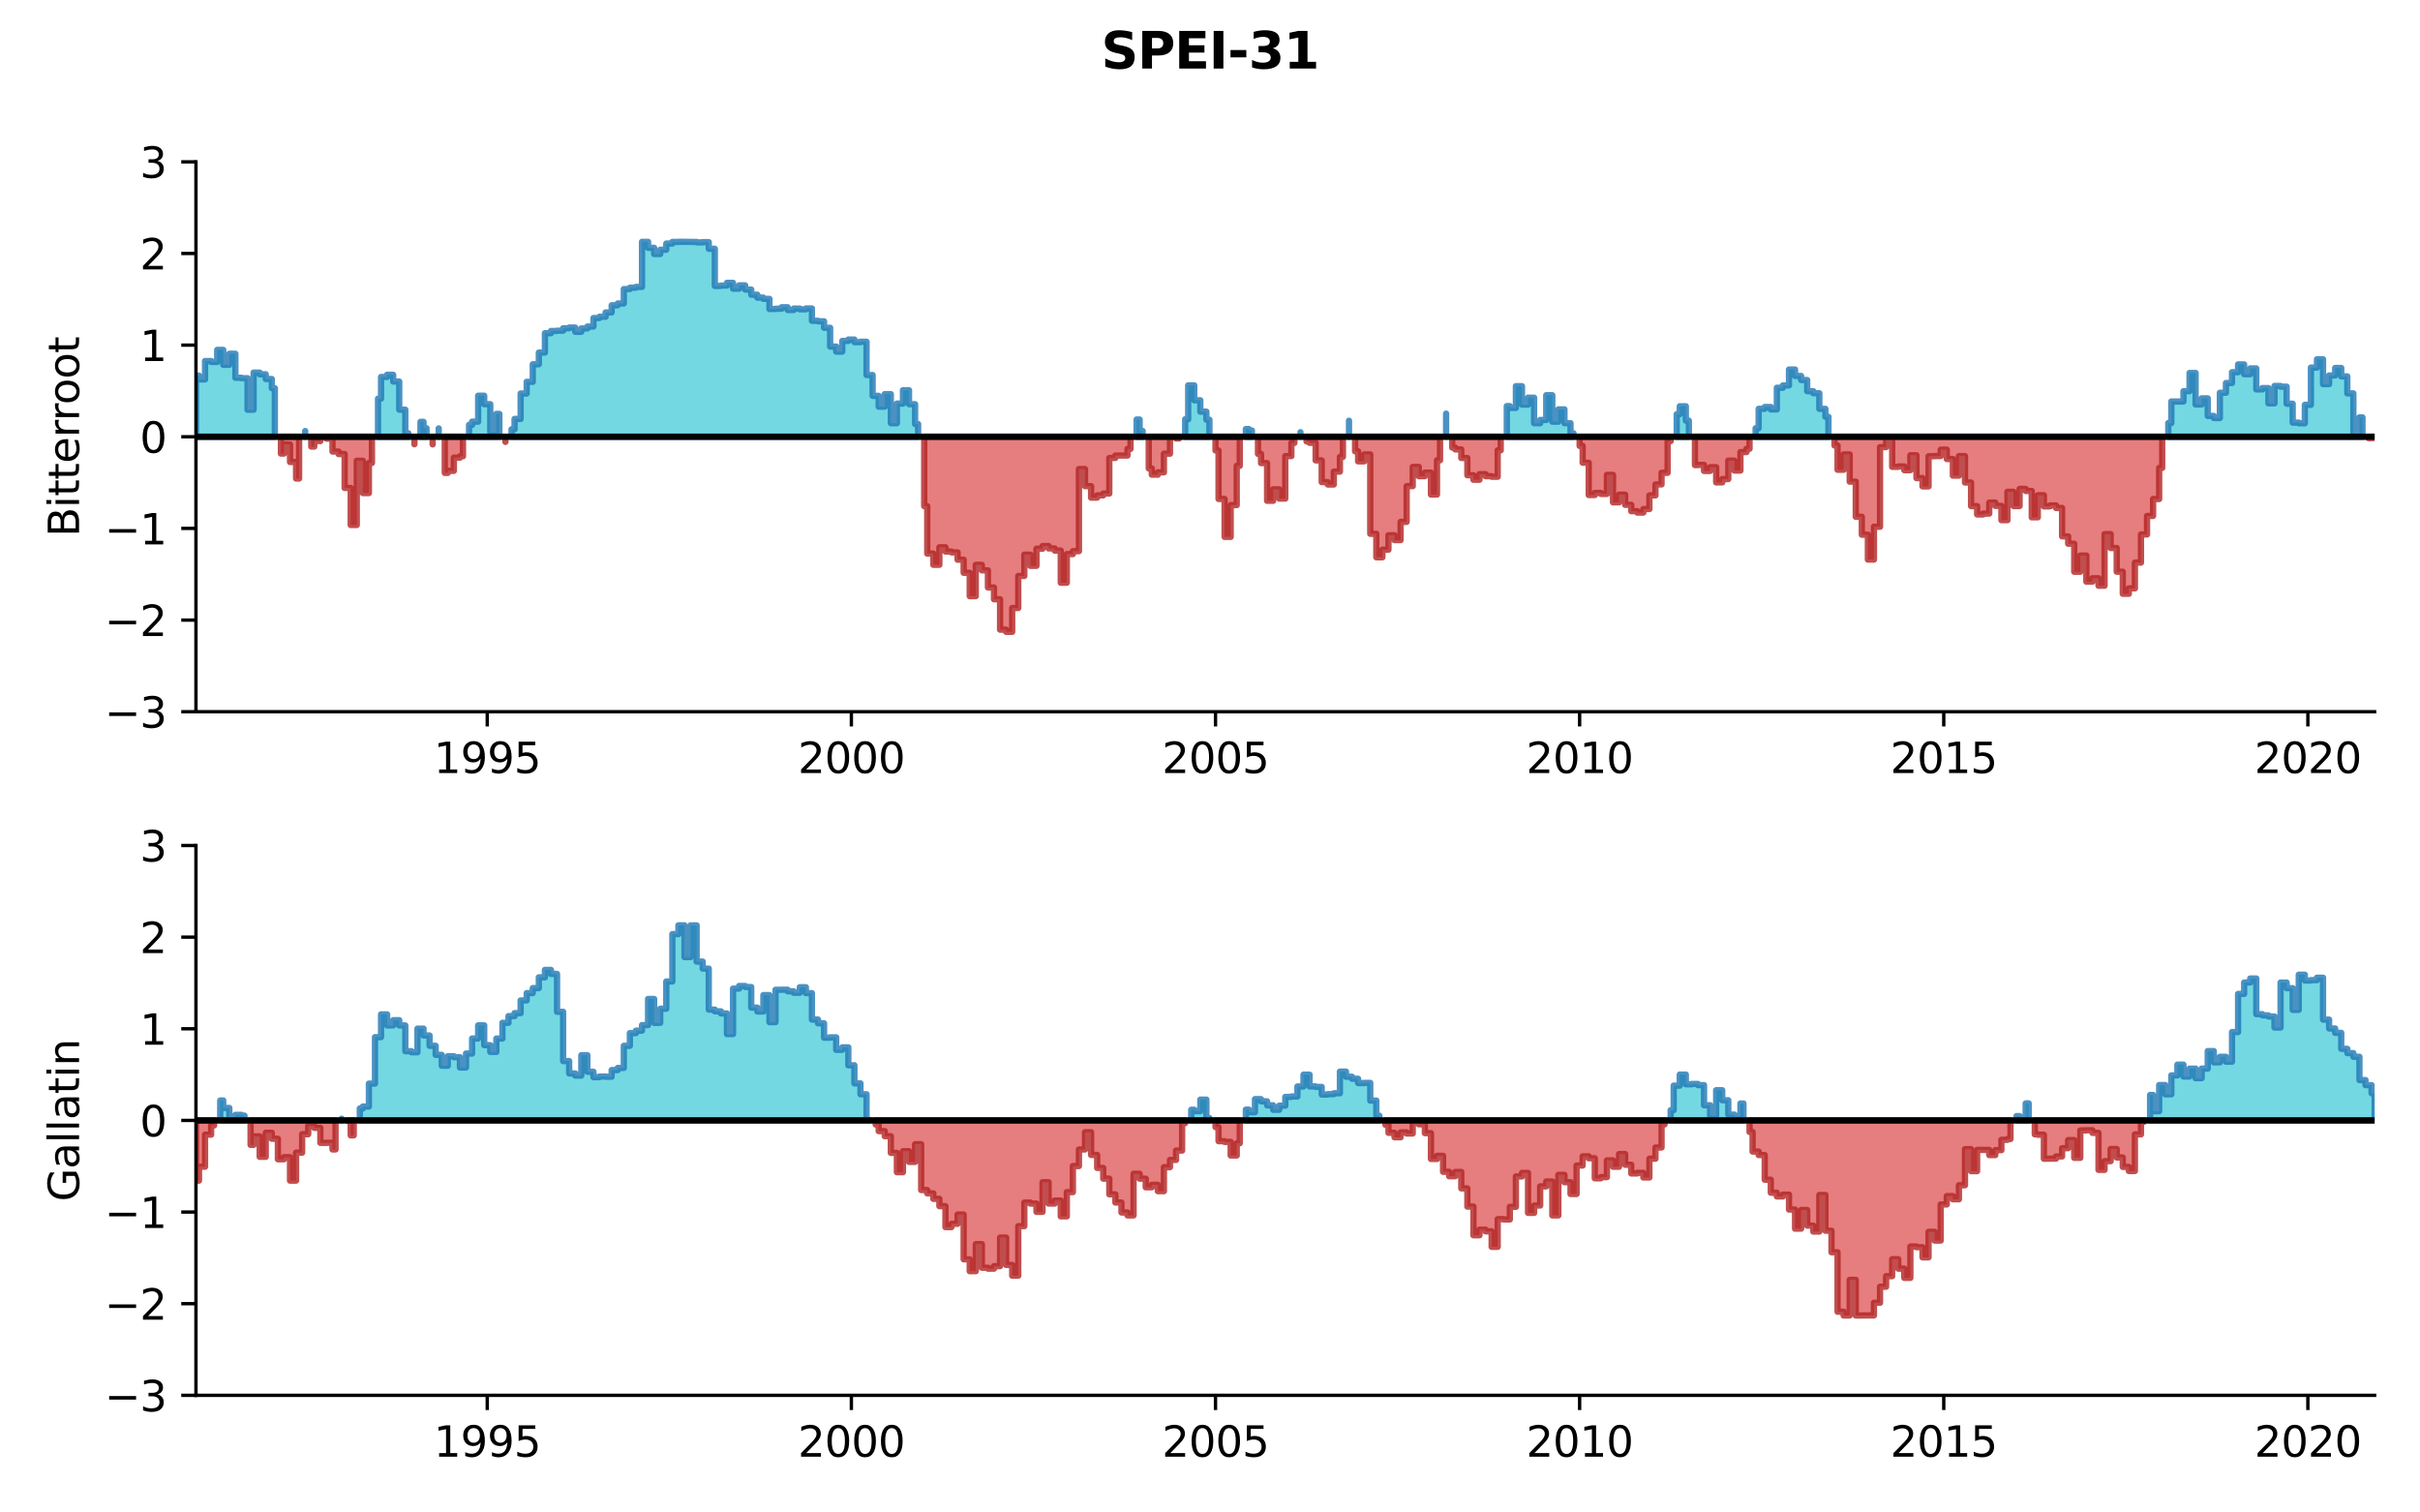 <?xml version="1.0" encoding="utf-8" standalone="no"?>
<!DOCTYPE svg PUBLIC "-//W3C//DTD SVG 1.1//EN"
  "http://www.w3.org/Graphics/SVG/1.1/DTD/svg11.dtd">
<svg xmlns:xlink="http://www.w3.org/1999/xlink" width="576pt" height="360pt" viewBox="0 0 576 360" xmlns="http://www.w3.org/2000/svg" version="1.1">
 <defs>
  <style type="text/css">*{stroke-linejoin: round; stroke-linecap: butt}</style>
 </defs>
 <g id="figure_1">
  <g id="patch_1">
   <path d="M 0 360 
L 576 360 
L 576 0 
L 0 0 
z
" style="fill: #ffffff"/>
  </g>
  <g id="axes_1">
   <g id="patch_2">
    <path d="M 46.64 169.4 
L 565.2 169.4 
L 565.2 38.52 
L 46.64 38.52 
z
" style="fill: #ffffff"/>
   </g>
   <g id="PolyCollection_1">
    <path d="M 46.64 103.96 
L 46.64 89.414 
L 47.362 89.414 
L 47.362 90.315 
L 48.807 90.315 
L 48.807 85.933 
L 50.251 85.933 
L 50.251 86.15 
L 51.696 86.15 
L 51.696 83.275 
L 53.14 83.275 
L 53.14 86.828 
L 54.585 86.828 
L 54.585 84.208 
L 56.029 84.208 
L 56.029 89.913 
L 57.473 89.913 
L 57.473 90.016 
L 58.918 90.016 
L 58.918 97.527 
L 60.362 97.527 
L 60.362 88.682 
L 61.807 88.682 
L 61.807 89.086 
L 63.251 89.086 
L 63.251 90.213 
L 64.696 90.213 
L 64.696 92.397 
L 65.418 92.397 
L 65.418 103.96 
L 65.418 103.96 
L 64.696 103.96 
L 64.696 103.96 
L 63.251 103.96 
L 63.251 103.96 
L 61.807 103.96 
L 61.807 103.96 
L 60.362 103.96 
L 60.362 103.96 
L 58.918 103.96 
L 58.918 103.96 
L 57.473 103.96 
L 57.473 103.96 
L 56.029 103.96 
L 56.029 103.96 
L 54.585 103.96 
L 54.585 103.96 
L 53.14 103.96 
L 53.14 103.96 
L 51.696 103.96 
L 51.696 103.96 
L 50.251 103.96 
L 50.251 103.96 
L 48.807 103.96 
L 48.807 103.96 
L 47.362 103.96 
L 47.362 103.96 
L 46.64 103.96 
z
" clip-path="url(#p2bd5049acd)" style="fill: #17becf; fill-opacity: 0.6; stroke: #1f77b4; stroke-opacity: 0.8; stroke-width: 1.5"/>
    <path d="M 72.64 103.96 
L 72.64 102.6 
L 72.64 102.6 
L 72.64 103.96 
L 72.64 103.96 
L 72.64 103.96 
z
" clip-path="url(#p2bd5049acd)" style="fill: #17becf; fill-opacity: 0.6; stroke: #1f77b4; stroke-opacity: 0.8; stroke-width: 1.5"/>
    <path d="M 89.974 103.96 
L 89.974 94.891 
L 90.696 94.891 
L 90.696 89.723 
L 92.14 89.723 
L 92.14 89.209 
L 93.585 89.209 
L 93.585 90.818 
L 95.029 90.818 
L 95.029 97.517 
L 96.474 97.517 
L 96.474 103.129 
L 97.196 103.129 
L 97.196 103.96 
L 97.196 103.96 
L 96.474 103.96 
L 96.474 103.96 
L 95.029 103.96 
L 95.029 103.96 
L 93.585 103.96 
L 93.585 103.96 
L 92.14 103.96 
L 92.14 103.96 
L 90.696 103.96 
L 90.696 103.96 
L 89.974 103.96 
z
" clip-path="url(#p2bd5049acd)" style="fill: #17becf; fill-opacity: 0.6; stroke: #1f77b4; stroke-opacity: 0.8; stroke-width: 1.5"/>
    <path d="M 100.085 103.96 
L 100.085 100.413 
L 100.807 100.413 
L 100.807 101.932 
L 101.529 101.932 
L 101.529 103.96 
L 101.529 103.96 
L 100.807 103.96 
L 100.807 103.96 
L 100.085 103.96 
z
" clip-path="url(#p2bd5049acd)" style="fill: #17becf; fill-opacity: 0.6; stroke: #1f77b4; stroke-opacity: 0.8; stroke-width: 1.5"/>
    <path d="M 104.418 103.96 
L 104.418 101.963 
L 104.418 101.963 
L 104.418 103.96 
L 104.418 103.96 
L 104.418 103.96 
z
" clip-path="url(#p2bd5049acd)" style="fill: #17becf; fill-opacity: 0.6; stroke: #1f77b4; stroke-opacity: 0.8; stroke-width: 1.5"/>
    <path d="M 111.641 103.96 
L 111.641 101.132 
L 112.363 101.132 
L 112.363 100.36 
L 113.807 100.36 
L 113.807 94.184 
L 115.252 94.184 
L 115.252 96.199 
L 116.696 96.199 
L 116.696 102.812 
L 118.141 102.812 
L 118.141 98.519 
L 118.863 98.519 
L 118.863 103.96 
L 118.863 103.96 
L 118.141 103.96 
L 118.141 103.96 
L 116.696 103.96 
L 116.696 103.96 
L 115.252 103.96 
L 115.252 103.96 
L 113.807 103.96 
L 113.807 103.96 
L 112.363 103.96 
L 112.363 103.96 
L 111.641 103.96 
z
" clip-path="url(#p2bd5049acd)" style="fill: #17becf; fill-opacity: 0.6; stroke: #1f77b4; stroke-opacity: 0.8; stroke-width: 1.5"/>
    <path d="M 121.752 103.96 
L 121.752 102.176 
L 122.474 102.176 
L 122.474 99.715 
L 123.918 99.715 
L 123.918 93.662 
L 125.363 93.662 
L 125.363 90.877 
L 126.807 90.877 
L 126.807 86.703 
L 128.252 86.703 
L 128.252 83.92 
L 129.696 83.92 
L 129.696 79.308 
L 131.141 79.308 
L 131.141 78.773 
L 132.585 78.773 
L 132.585 78.713 
L 134.03 78.713 
L 134.03 78.132 
L 135.474 78.132 
L 135.474 77.971 
L 136.919 77.971 
L 136.919 78.979 
L 138.363 78.979 
L 138.363 78.173 
L 139.807 78.173 
L 139.807 77.718 
L 141.252 77.718 
L 141.252 75.7 
L 142.696 75.7 
L 142.696 75.39 
L 144.141 75.39 
L 144.141 74.367 
L 145.585 74.367 
L 145.585 72.672 
L 147.03 72.672 
L 147.03 72.23 
L 148.474 72.23 
L 148.474 68.802 
L 149.919 68.802 
L 149.919 68.479 
L 151.363 68.479 
L 151.363 68.29 
L 152.808 68.29 
L 152.808 57.56 
L 154.252 57.56 
L 154.252 58.982 
L 155.696 58.982 
L 155.696 60.467 
L 157.141 60.467 
L 157.141 59.447 
L 158.585 59.447 
L 158.585 57.972 
L 160.03 57.972 
L 160.03 57.586 
L 161.474 57.586 
L 161.474 57.552 
L 162.919 57.552 
L 162.919 57.57 
L 164.363 57.57 
L 164.363 57.58 
L 165.808 57.58 
L 165.808 57.688 
L 167.252 57.688 
L 167.252 57.632 
L 168.697 57.632 
L 168.697 59.212 
L 170.141 59.212 
L 170.141 68.061 
L 171.586 68.061 
L 171.586 67.975 
L 173.03 67.975 
L 173.03 67.321 
L 174.474 67.321 
L 174.474 68.715 
L 175.919 68.715 
L 175.919 67.926 
L 177.363 67.926 
L 177.363 68.922 
L 178.808 68.922 
L 178.808 70.148 
L 180.252 70.148 
L 180.252 70.839 
L 181.697 70.839 
L 181.697 71.138 
L 183.141 71.138 
L 183.141 73.549 
L 184.586 73.549 
L 184.586 73.482 
L 186.03 73.482 
L 186.03 73.132 
L 187.475 73.132 
L 187.475 73.787 
L 188.919 73.787 
L 188.919 73.443 
L 190.363 73.443 
L 190.363 73.631 
L 191.808 73.631 
L 191.808 73.419 
L 193.252 73.419 
L 193.252 76.353 
L 194.697 76.353 
L 194.697 76.479 
L 196.141 76.479 
L 196.141 78.022 
L 197.586 78.022 
L 197.586 82.495 
L 199.03 82.495 
L 199.03 83.692 
L 200.475 83.692 
L 200.475 81.148 
L 201.919 81.148 
L 201.919 80.815 
L 203.364 80.815 
L 203.364 81.441 
L 204.808 81.441 
L 204.808 81.343 
L 206.252 81.343 
L 206.252 89.264 
L 207.697 89.264 
L 207.697 94.215 
L 209.141 94.215 
L 209.141 96.797 
L 210.586 96.797 
L 210.586 93.814 
L 212.03 93.814 
L 212.03 100.726 
L 213.475 100.726 
L 213.475 96.066 
L 214.919 96.066 
L 214.919 92.882 
L 216.364 92.882 
L 216.364 96.208 
L 217.808 96.208 
L 217.808 100.925 
L 218.53 100.925 
L 218.53 103.96 
L 218.53 103.96 
L 217.808 103.96 
L 217.808 103.96 
L 216.364 103.96 
L 216.364 103.96 
L 214.919 103.96 
L 214.919 103.96 
L 213.475 103.96 
L 213.475 103.96 
L 212.03 103.96 
L 212.03 103.96 
L 210.586 103.96 
L 210.586 103.96 
L 209.141 103.96 
L 209.141 103.96 
L 207.697 103.96 
L 207.697 103.96 
L 206.252 103.96 
L 206.252 103.96 
L 204.808 103.96 
L 204.808 103.96 
L 203.364 103.96 
L 203.364 103.96 
L 201.919 103.96 
L 201.919 103.96 
L 200.475 103.96 
L 200.475 103.96 
L 199.03 103.96 
L 199.03 103.96 
L 197.586 103.96 
L 197.586 103.96 
L 196.141 103.96 
L 196.141 103.96 
L 194.697 103.96 
L 194.697 103.96 
L 193.252 103.96 
L 193.252 103.96 
L 191.808 103.96 
L 191.808 103.96 
L 190.363 103.96 
L 190.363 103.96 
L 188.919 103.96 
L 188.919 103.96 
L 187.475 103.96 
L 187.475 103.96 
L 186.03 103.96 
L 186.03 103.96 
L 184.586 103.96 
L 184.586 103.96 
L 183.141 103.96 
L 183.141 103.96 
L 181.697 103.96 
L 181.697 103.96 
L 180.252 103.96 
L 180.252 103.96 
L 178.808 103.96 
L 178.808 103.96 
L 177.363 103.96 
L 177.363 103.96 
L 175.919 103.96 
L 175.919 103.96 
L 174.474 103.96 
L 174.474 103.96 
L 173.03 103.96 
L 173.03 103.96 
L 171.586 103.96 
L 171.586 103.96 
L 170.141 103.96 
L 170.141 103.96 
L 168.697 103.96 
L 168.697 103.96 
L 167.252 103.96 
L 167.252 103.96 
L 165.808 103.96 
L 165.808 103.96 
L 164.363 103.96 
L 164.363 103.96 
L 162.919 103.96 
L 162.919 103.96 
L 161.474 103.96 
L 161.474 103.96 
L 160.03 103.96 
L 160.03 103.96 
L 158.585 103.96 
L 158.585 103.96 
L 157.141 103.96 
L 157.141 103.96 
L 155.696 103.96 
L 155.696 103.96 
L 154.252 103.96 
L 154.252 103.96 
L 152.808 103.96 
L 152.808 103.96 
L 151.363 103.96 
L 151.363 103.96 
L 149.919 103.96 
L 149.919 103.96 
L 148.474 103.96 
L 148.474 103.96 
L 147.03 103.96 
L 147.03 103.96 
L 145.585 103.96 
L 145.585 103.96 
L 144.141 103.96 
L 144.141 103.96 
L 142.696 103.96 
L 142.696 103.96 
L 141.252 103.96 
L 141.252 103.96 
L 139.807 103.96 
L 139.807 103.96 
L 138.363 103.96 
L 138.363 103.96 
L 136.919 103.96 
L 136.919 103.96 
L 135.474 103.96 
L 135.474 103.96 
L 134.03 103.96 
L 134.03 103.96 
L 132.585 103.96 
L 132.585 103.96 
L 131.141 103.96 
L 131.141 103.96 
L 129.696 103.96 
L 129.696 103.96 
L 128.252 103.96 
L 128.252 103.96 
L 126.807 103.96 
L 126.807 103.96 
L 125.363 103.96 
L 125.363 103.96 
L 123.918 103.96 
L 123.918 103.96 
L 122.474 103.96 
L 122.474 103.96 
L 121.752 103.96 
z
" clip-path="url(#p2bd5049acd)" style="fill: #17becf; fill-opacity: 0.6; stroke: #1f77b4; stroke-opacity: 0.8; stroke-width: 1.5"/>
    <path d="M 270.531 103.96 
L 270.531 99.856 
L 271.253 99.856 
L 271.253 102.587 
L 271.975 102.587 
L 271.975 103.96 
L 271.975 103.96 
L 271.253 103.96 
L 271.253 103.96 
L 270.531 103.96 
z
" clip-path="url(#p2bd5049acd)" style="fill: #17becf; fill-opacity: 0.6; stroke: #1f77b4; stroke-opacity: 0.8; stroke-width: 1.5"/>
    <path d="M 282.086 103.96 
L 282.086 99.795 
L 282.809 99.795 
L 282.809 91.725 
L 284.253 91.725 
L 284.253 95.28 
L 285.698 95.28 
L 285.698 97.986 
L 287.142 97.986 
L 287.142 99.891 
L 287.864 99.891 
L 287.864 103.96 
L 287.864 103.96 
L 287.142 103.96 
L 287.142 103.96 
L 285.698 103.96 
L 285.698 103.96 
L 284.253 103.96 
L 284.253 103.96 
L 282.809 103.96 
L 282.809 103.96 
L 282.086 103.96 
z
" clip-path="url(#p2bd5049acd)" style="fill: #17becf; fill-opacity: 0.6; stroke: #1f77b4; stroke-opacity: 0.8; stroke-width: 1.5"/>
    <path d="M 296.531 103.96 
L 296.531 102.127 
L 297.253 102.127 
L 297.253 102.475 
L 297.975 102.475 
L 297.975 103.96 
L 297.975 103.96 
L 297.253 103.96 
L 297.253 103.96 
L 296.531 103.96 
z
" clip-path="url(#p2bd5049acd)" style="fill: #17becf; fill-opacity: 0.6; stroke: #1f77b4; stroke-opacity: 0.8; stroke-width: 1.5"/>
    <path d="M 309.531 103.96 
L 309.531 102.874 
L 309.531 102.874 
L 309.531 103.96 
L 309.531 103.96 
L 309.531 103.96 
z
" clip-path="url(#p2bd5049acd)" style="fill: #17becf; fill-opacity: 0.6; stroke: #1f77b4; stroke-opacity: 0.8; stroke-width: 1.5"/>
    <path d="M 321.087 103.96 
L 321.087 100.137 
L 321.087 100.137 
L 321.087 103.96 
L 321.087 103.96 
L 321.087 103.96 
z
" clip-path="url(#p2bd5049acd)" style="fill: #17becf; fill-opacity: 0.6; stroke: #1f77b4; stroke-opacity: 0.8; stroke-width: 1.5"/>
    <path d="M 344.198 103.96 
L 344.198 98.453 
L 344.198 98.453 
L 344.198 103.96 
L 344.198 103.96 
L 344.198 103.96 
z
" clip-path="url(#p2bd5049acd)" style="fill: #17becf; fill-opacity: 0.6; stroke: #1f77b4; stroke-opacity: 0.8; stroke-width: 1.5"/>
    <path d="M 358.643 103.96 
L 358.643 96.664 
L 359.365 96.664 
L 359.365 97.09 
L 360.809 97.09 
L 360.809 91.916 
L 362.254 91.916 
L 362.254 96.312 
L 363.698 96.312 
L 363.698 94.659 
L 365.143 94.659 
L 365.143 100.74 
L 366.587 100.74 
L 366.587 99.959 
L 368.032 99.959 
L 368.032 94.066 
L 369.476 94.066 
L 369.476 100.37 
L 370.921 100.37 
L 370.921 97.436 
L 372.365 97.436 
L 372.365 100.722 
L 373.809 100.722 
L 373.809 103.137 
L 374.532 103.137 
L 374.532 103.96 
L 374.532 103.96 
L 373.809 103.96 
L 373.809 103.96 
L 372.365 103.96 
L 372.365 103.96 
L 370.921 103.96 
L 370.921 103.96 
L 369.476 103.96 
L 369.476 103.96 
L 368.032 103.96 
L 368.032 103.96 
L 366.587 103.96 
L 366.587 103.96 
L 365.143 103.96 
L 365.143 103.96 
L 363.698 103.96 
L 363.698 103.96 
L 362.254 103.96 
L 362.254 103.96 
L 360.809 103.96 
L 360.809 103.96 
L 359.365 103.96 
L 359.365 103.96 
L 358.643 103.96 
z
" clip-path="url(#p2bd5049acd)" style="fill: #17becf; fill-opacity: 0.6; stroke: #1f77b4; stroke-opacity: 0.8; stroke-width: 1.5"/>
    <path d="M 399.087 103.96 
L 399.087 98.579 
L 399.81 98.579 
L 399.81 96.698 
L 401.254 96.698 
L 401.254 100.115 
L 401.976 100.115 
L 401.976 103.96 
L 401.976 103.96 
L 401.254 103.96 
L 401.254 103.96 
L 399.81 103.96 
L 399.81 103.96 
L 399.087 103.96 
z
" clip-path="url(#p2bd5049acd)" style="fill: #17becf; fill-opacity: 0.6; stroke: #1f77b4; stroke-opacity: 0.8; stroke-width: 1.5"/>
    <path d="M 417.865 103.96 
L 417.865 101.926 
L 418.588 101.926 
L 418.588 97.31 
L 420.032 97.31 
L 420.032 96.87 
L 421.477 96.87 
L 421.477 97.452 
L 422.921 97.452 
L 422.921 92.297 
L 424.365 92.297 
L 424.365 91.736 
L 425.81 91.736 
L 425.81 87.948 
L 427.254 87.948 
L 427.254 89.481 
L 428.699 89.481 
L 428.699 90.455 
L 430.143 90.455 
L 430.143 93.108 
L 431.588 93.108 
L 431.588 93.596 
L 433.032 93.596 
L 433.032 97.312 
L 434.477 97.312 
L 434.477 99.202 
L 435.199 99.202 
L 435.199 103.96 
L 435.199 103.96 
L 434.477 103.96 
L 434.477 103.96 
L 433.032 103.96 
L 433.032 103.96 
L 431.588 103.96 
L 431.588 103.96 
L 430.143 103.96 
L 430.143 103.96 
L 428.699 103.96 
L 428.699 103.96 
L 427.254 103.96 
L 427.254 103.96 
L 425.81 103.96 
L 425.81 103.96 
L 424.365 103.96 
L 424.365 103.96 
L 422.921 103.96 
L 422.921 103.96 
L 421.477 103.96 
L 421.477 103.96 
L 420.032 103.96 
L 420.032 103.96 
L 418.588 103.96 
L 418.588 103.96 
L 417.865 103.96 
z
" clip-path="url(#p2bd5049acd)" style="fill: #17becf; fill-opacity: 0.6; stroke: #1f77b4; stroke-opacity: 0.8; stroke-width: 1.5"/>
    <path d="M 516.088 103.96 
L 516.088 100.698 
L 516.811 100.698 
L 516.811 95.567 
L 518.255 95.567 
L 518.255 95.569 
L 519.7 95.569 
L 519.7 93.116 
L 521.144 93.116 
L 521.144 88.771 
L 522.589 88.771 
L 522.589 96.268 
L 524.033 96.268 
L 524.033 94.815 
L 525.477 94.815 
L 525.477 98.997 
L 526.922 98.997 
L 526.922 99.508 
L 528.366 99.508 
L 528.366 93.479 
L 529.811 93.479 
L 529.811 91.172 
L 531.255 91.172 
L 531.255 88.591 
L 532.7 88.591 
L 532.7 86.734 
L 534.144 86.734 
L 534.144 89.07 
L 535.589 89.07 
L 535.589 87.685 
L 537.033 87.685 
L 537.033 92.691 
L 538.478 92.691 
L 538.478 92.368 
L 539.922 92.368 
L 539.922 96.001 
L 541.366 96.001 
L 541.366 91.863 
L 542.811 91.863 
L 542.811 92.033 
L 544.255 92.033 
L 544.255 96.091 
L 545.7 96.091 
L 545.7 100.589 
L 547.144 100.589 
L 547.144 100.75 
L 548.589 100.75 
L 548.589 96.355 
L 550.033 96.355 
L 550.033 87.488 
L 551.478 87.488 
L 551.478 85.518 
L 552.922 85.518 
L 552.922 91.43 
L 554.367 91.43 
L 554.367 89.366 
L 555.811 89.366 
L 555.811 87.584 
L 557.255 87.584 
L 557.255 89.592 
L 558.7 89.592 
L 558.7 93.636 
L 560.144 93.636 
L 560.144 103.631 
L 561.589 103.631 
L 561.589 99.344 
L 562.311 99.344 
L 562.311 103.96 
L 562.311 103.96 
L 561.589 103.96 
L 561.589 103.96 
L 560.144 103.96 
L 560.144 103.96 
L 558.7 103.96 
L 558.7 103.96 
L 557.255 103.96 
L 557.255 103.96 
L 555.811 103.96 
L 555.811 103.96 
L 554.367 103.96 
L 554.367 103.96 
L 552.922 103.96 
L 552.922 103.96 
L 551.478 103.96 
L 551.478 103.96 
L 550.033 103.96 
L 550.033 103.96 
L 548.589 103.96 
L 548.589 103.96 
L 547.144 103.96 
L 547.144 103.96 
L 545.7 103.96 
L 545.7 103.96 
L 544.255 103.96 
L 544.255 103.96 
L 542.811 103.96 
L 542.811 103.96 
L 541.366 103.96 
L 541.366 103.96 
L 539.922 103.96 
L 539.922 103.96 
L 538.478 103.96 
L 538.478 103.96 
L 537.033 103.96 
L 537.033 103.96 
L 535.589 103.96 
L 535.589 103.96 
L 534.144 103.96 
L 534.144 103.96 
L 532.7 103.96 
L 532.7 103.96 
L 531.255 103.96 
L 531.255 103.96 
L 529.811 103.96 
L 529.811 103.96 
L 528.366 103.96 
L 528.366 103.96 
L 526.922 103.96 
L 526.922 103.96 
L 525.477 103.96 
L 525.477 103.96 
L 524.033 103.96 
L 524.033 103.96 
L 522.589 103.96 
L 522.589 103.96 
L 521.144 103.96 
L 521.144 103.96 
L 519.7 103.96 
L 519.7 103.96 
L 518.255 103.96 
L 518.255 103.96 
L 516.811 103.96 
L 516.811 103.96 
L 516.088 103.96 
z
" clip-path="url(#p2bd5049acd)" style="fill: #17becf; fill-opacity: 0.6; stroke: #1f77b4; stroke-opacity: 0.8; stroke-width: 1.5"/>
   </g>
   <g id="PolyCollection_2">
    <path d="M 66.862 103.96 
L 66.862 107.96 
L 67.585 107.96 
L 67.585 105.773 
L 69.029 105.773 
L 69.029 109.973 
L 70.474 109.973 
L 70.474 113.899 
L 71.196 113.899 
L 71.196 103.96 
L 71.196 103.96 
L 70.474 103.96 
L 70.474 103.96 
L 69.029 103.96 
L 69.029 103.96 
L 67.585 103.96 
L 67.585 103.96 
L 66.862 103.96 
z
" clip-path="url(#p2bd5049acd)" style="fill: #d62728; fill-opacity: 0.6; stroke: #b22222; stroke-opacity: 0.8; stroke-width: 1.5"/>
    <path d="M 74.085 103.96 
L 74.085 106.29 
L 74.807 106.29 
L 74.807 104.976 
L 76.251 104.976 
L 76.251 104.103 
L 77.696 104.103 
L 77.696 104.407 
L 79.14 104.407 
L 79.14 107.48 
L 80.585 107.48 
L 80.585 108.076 
L 82.029 108.076 
L 82.029 116.144 
L 83.474 116.144 
L 83.474 124.963 
L 84.918 124.963 
L 84.918 109.664 
L 86.363 109.664 
L 86.363 117.364 
L 87.807 117.364 
L 87.807 110.188 
L 88.529 110.188 
L 88.529 103.96 
L 88.529 103.96 
L 87.807 103.96 
L 87.807 103.96 
L 86.363 103.96 
L 86.363 103.96 
L 84.918 103.96 
L 84.918 103.96 
L 83.474 103.96 
L 83.474 103.96 
L 82.029 103.96 
L 82.029 103.96 
L 80.585 103.96 
L 80.585 103.96 
L 79.14 103.96 
L 79.14 103.96 
L 77.696 103.96 
L 77.696 103.96 
L 76.251 103.96 
L 76.251 103.96 
L 74.807 103.96 
L 74.807 103.96 
L 74.085 103.96 
z
" clip-path="url(#p2bd5049acd)" style="fill: #d62728; fill-opacity: 0.6; stroke: #b22222; stroke-opacity: 0.8; stroke-width: 1.5"/>
    <path d="M 98.64 103.96 
L 98.64 105.744 
L 98.64 105.744 
L 98.64 103.96 
L 98.64 103.96 
L 98.64 103.96 
z
" clip-path="url(#p2bd5049acd)" style="fill: #d62728; fill-opacity: 0.6; stroke: #b22222; stroke-opacity: 0.8; stroke-width: 1.5"/>
    <path d="M 102.974 103.96 
L 102.974 105.78 
L 102.974 105.78 
L 102.974 103.96 
L 102.974 103.96 
L 102.974 103.96 
z
" clip-path="url(#p2bd5049acd)" style="fill: #d62728; fill-opacity: 0.6; stroke: #b22222; stroke-opacity: 0.8; stroke-width: 1.5"/>
    <path d="M 105.863 103.96 
L 105.863 112.556 
L 106.585 112.556 
L 106.585 112.066 
L 108.029 112.066 
L 108.029 108.924 
L 109.474 108.924 
L 109.474 108.595 
L 110.196 108.595 
L 110.196 103.96 
L 110.196 103.96 
L 109.474 103.96 
L 109.474 103.96 
L 108.029 103.96 
L 108.029 103.96 
L 106.585 103.96 
L 106.585 103.96 
L 105.863 103.96 
z
" clip-path="url(#p2bd5049acd)" style="fill: #d62728; fill-opacity: 0.6; stroke: #b22222; stroke-opacity: 0.8; stroke-width: 1.5"/>
    <path d="M 120.307 103.96 
L 120.307 105.174 
L 120.307 105.174 
L 120.307 103.96 
L 120.307 103.96 
L 120.307 103.96 
z
" clip-path="url(#p2bd5049acd)" style="fill: #d62728; fill-opacity: 0.6; stroke: #b22222; stroke-opacity: 0.8; stroke-width: 1.5"/>
    <path d="M 219.975 103.96 
L 219.975 120.476 
L 220.697 120.476 
L 220.697 131.761 
L 222.142 131.761 
L 222.142 134.433 
L 223.586 134.433 
L 223.586 130.261 
L 225.03 130.261 
L 225.03 131.271 
L 226.475 131.271 
L 226.475 131.481 
L 227.919 131.481 
L 227.919 133.22 
L 229.364 133.22 
L 229.364 136.34 
L 230.808 136.34 
L 230.808 141.896 
L 232.253 141.896 
L 232.253 134.45 
L 233.697 134.45 
L 233.697 135.758 
L 235.142 135.758 
L 235.142 139.836 
L 236.586 139.836 
L 236.586 142.633 
L 238.031 142.633 
L 238.031 149.872 
L 239.475 149.872 
L 239.475 150.389 
L 240.919 150.389 
L 240.919 144.721 
L 242.364 144.721 
L 242.364 137.09 
L 243.808 137.09 
L 243.808 132.015 
L 245.253 132.015 
L 245.253 134.683 
L 246.697 134.683 
L 246.697 130.608 
L 248.142 130.608 
L 248.142 129.968 
L 249.586 129.968 
L 249.586 130.535 
L 251.031 130.535 
L 251.031 131.05 
L 252.475 131.05 
L 252.475 138.699 
L 253.92 138.699 
L 253.92 131.886 
L 255.364 131.886 
L 255.364 131.192 
L 256.808 131.192 
L 256.808 111.651 
L 258.253 111.651 
L 258.253 115.714 
L 259.697 115.714 
L 259.697 118.446 
L 261.142 118.446 
L 261.142 117.91 
L 262.586 117.91 
L 262.586 117.471 
L 264.031 117.471 
L 264.031 109.004 
L 265.475 109.004 
L 265.475 108.423 
L 266.92 108.423 
L 266.92 108.432 
L 268.364 108.432 
L 268.364 106.847 
L 269.086 106.847 
L 269.086 103.96 
L 269.086 103.96 
L 268.364 103.96 
L 268.364 103.96 
L 266.92 103.96 
L 266.92 103.96 
L 265.475 103.96 
L 265.475 103.96 
L 264.031 103.96 
L 264.031 103.96 
L 262.586 103.96 
L 262.586 103.96 
L 261.142 103.96 
L 261.142 103.96 
L 259.697 103.96 
L 259.697 103.96 
L 258.253 103.96 
L 258.253 103.96 
L 256.808 103.96 
L 256.808 103.96 
L 255.364 103.96 
L 255.364 103.96 
L 253.92 103.96 
L 253.92 103.96 
L 252.475 103.96 
L 252.475 103.96 
L 251.031 103.96 
L 251.031 103.96 
L 249.586 103.96 
L 249.586 103.96 
L 248.142 103.96 
L 248.142 103.96 
L 246.697 103.96 
L 246.697 103.96 
L 245.253 103.96 
L 245.253 103.96 
L 243.808 103.96 
L 243.808 103.96 
L 242.364 103.96 
L 242.364 103.96 
L 240.919 103.96 
L 240.919 103.96 
L 239.475 103.96 
L 239.475 103.96 
L 238.031 103.96 
L 238.031 103.96 
L 236.586 103.96 
L 236.586 103.96 
L 235.142 103.96 
L 235.142 103.96 
L 233.697 103.96 
L 233.697 103.96 
L 232.253 103.96 
L 232.253 103.96 
L 230.808 103.96 
L 230.808 103.96 
L 229.364 103.96 
L 229.364 103.96 
L 227.919 103.96 
L 227.919 103.96 
L 226.475 103.96 
L 226.475 103.96 
L 225.03 103.96 
L 225.03 103.96 
L 223.586 103.96 
L 223.586 103.96 
L 222.142 103.96 
L 222.142 103.96 
L 220.697 103.96 
L 220.697 103.96 
L 219.975 103.96 
z
" clip-path="url(#p2bd5049acd)" style="fill: #d62728; fill-opacity: 0.6; stroke: #b22222; stroke-opacity: 0.8; stroke-width: 1.5"/>
    <path d="M 273.42 103.96 
L 273.42 111.499 
L 274.142 111.499 
L 274.142 112.982 
L 275.586 112.982 
L 275.586 112.425 
L 277.031 112.425 
L 277.031 107.991 
L 278.475 107.991 
L 278.475 104.013 
L 279.92 104.013 
L 279.92 104.361 
L 280.642 104.361 
L 280.642 103.96 
L 280.642 103.96 
L 279.92 103.96 
L 279.92 103.96 
L 278.475 103.96 
L 278.475 103.96 
L 277.031 103.96 
L 277.031 103.96 
L 275.586 103.96 
L 275.586 103.96 
L 274.142 103.96 
L 274.142 103.96 
L 273.42 103.96 
z
" clip-path="url(#p2bd5049acd)" style="fill: #d62728; fill-opacity: 0.6; stroke: #b22222; stroke-opacity: 0.8; stroke-width: 1.5"/>
    <path d="M 289.309 103.96 
L 289.309 107.223 
L 290.031 107.223 
L 290.031 118.763 
L 291.475 118.763 
L 291.475 127.789 
L 292.92 127.789 
L 292.92 120.227 
L 294.364 120.227 
L 294.364 110.88 
L 295.087 110.88 
L 295.087 103.96 
L 295.087 103.96 
L 294.364 103.96 
L 294.364 103.96 
L 292.92 103.96 
L 292.92 103.96 
L 291.475 103.96 
L 291.475 103.96 
L 290.031 103.96 
L 290.031 103.96 
L 289.309 103.96 
z
" clip-path="url(#p2bd5049acd)" style="fill: #d62728; fill-opacity: 0.6; stroke: #b22222; stroke-opacity: 0.8; stroke-width: 1.5"/>
    <path d="M 299.42 103.96 
L 299.42 108.039 
L 300.142 108.039 
L 300.142 110.228 
L 301.587 110.228 
L 301.587 119.202 
L 303.031 119.202 
L 303.031 116.465 
L 304.476 116.465 
L 304.476 118.673 
L 305.92 118.673 
L 305.92 108.563 
L 307.364 108.563 
L 307.364 105.428 
L 308.087 105.428 
L 308.087 103.96 
L 308.087 103.96 
L 307.364 103.96 
L 307.364 103.96 
L 305.92 103.96 
L 305.92 103.96 
L 304.476 103.96 
L 304.476 103.96 
L 303.031 103.96 
L 303.031 103.96 
L 301.587 103.96 
L 301.587 103.96 
L 300.142 103.96 
L 300.142 103.96 
L 299.42 103.96 
z
" clip-path="url(#p2bd5049acd)" style="fill: #d62728; fill-opacity: 0.6; stroke: #b22222; stroke-opacity: 0.8; stroke-width: 1.5"/>
    <path d="M 310.976 103.96 
L 310.976 105.054 
L 311.698 105.054 
L 311.698 105.405 
L 313.142 105.405 
L 313.142 109.581 
L 314.587 109.581 
L 314.587 114.749 
L 316.031 114.749 
L 316.031 115.32 
L 317.476 115.32 
L 317.476 112.253 
L 318.92 112.253 
L 318.92 108.74 
L 319.642 108.74 
L 319.642 103.96 
L 319.642 103.96 
L 318.92 103.96 
L 318.92 103.96 
L 317.476 103.96 
L 317.476 103.96 
L 316.031 103.96 
L 316.031 103.96 
L 314.587 103.96 
L 314.587 103.96 
L 313.142 103.96 
L 313.142 103.96 
L 311.698 103.96 
L 311.698 103.96 
L 310.976 103.96 
z
" clip-path="url(#p2bd5049acd)" style="fill: #d62728; fill-opacity: 0.6; stroke: #b22222; stroke-opacity: 0.8; stroke-width: 1.5"/>
    <path d="M 322.531 103.96 
L 322.531 107.407 
L 323.253 107.407 
L 323.253 109.806 
L 324.698 109.806 
L 324.698 108.164 
L 326.142 108.164 
L 326.142 127.054 
L 327.587 127.054 
L 327.587 132.646 
L 329.031 132.646 
L 329.031 130.838 
L 330.476 130.838 
L 330.476 127.4 
L 331.92 127.4 
L 331.92 128.555 
L 333.365 128.555 
L 333.365 124.213 
L 334.809 124.213 
L 334.809 115.711 
L 336.254 115.711 
L 336.254 111.132 
L 337.698 111.132 
L 337.698 113.339 
L 339.143 113.339 
L 339.143 112.49 
L 340.587 112.49 
L 340.587 117.712 
L 342.031 117.712 
L 342.031 109.557 
L 342.754 109.557 
L 342.754 103.96 
L 342.754 103.96 
L 342.031 103.96 
L 342.031 103.96 
L 340.587 103.96 
L 340.587 103.96 
L 339.143 103.96 
L 339.143 103.96 
L 337.698 103.96 
L 337.698 103.96 
L 336.254 103.96 
L 336.254 103.96 
L 334.809 103.96 
L 334.809 103.96 
L 333.365 103.96 
L 333.365 103.96 
L 331.92 103.96 
L 331.92 103.96 
L 330.476 103.96 
L 330.476 103.96 
L 329.031 103.96 
L 329.031 103.96 
L 327.587 103.96 
L 327.587 103.96 
L 326.142 103.96 
L 326.142 103.96 
L 324.698 103.96 
L 324.698 103.96 
L 323.253 103.96 
L 323.253 103.96 
L 322.531 103.96 
z
" clip-path="url(#p2bd5049acd)" style="fill: #d62728; fill-opacity: 0.6; stroke: #b22222; stroke-opacity: 0.8; stroke-width: 1.5"/>
    <path d="M 345.643 103.96 
L 345.643 106.527 
L 346.365 106.527 
L 346.365 106.963 
L 347.809 106.963 
L 347.809 109.018 
L 349.254 109.018 
L 349.254 113.121 
L 350.698 113.121 
L 350.698 114.195 
L 352.143 114.195 
L 352.143 112.858 
L 353.587 112.858 
L 353.587 113.338 
L 355.032 113.338 
L 355.032 113.486 
L 356.476 113.486 
L 356.476 107.185 
L 357.198 107.185 
L 357.198 103.96 
L 357.198 103.96 
L 356.476 103.96 
L 356.476 103.96 
L 355.032 103.96 
L 355.032 103.96 
L 353.587 103.96 
L 353.587 103.96 
L 352.143 103.96 
L 352.143 103.96 
L 350.698 103.96 
L 350.698 103.96 
L 349.254 103.96 
L 349.254 103.96 
L 347.809 103.96 
L 347.809 103.96 
L 346.365 103.96 
L 346.365 103.96 
L 345.643 103.96 
z
" clip-path="url(#p2bd5049acd)" style="fill: #d62728; fill-opacity: 0.6; stroke: #b22222; stroke-opacity: 0.8; stroke-width: 1.5"/>
    <path d="M 375.976 103.96 
L 375.976 106.133 
L 376.698 106.133 
L 376.698 110.141 
L 378.143 110.141 
L 378.143 117.835 
L 379.587 117.835 
L 379.587 117.326 
L 381.032 117.326 
L 381.032 117.561 
L 382.476 117.561 
L 382.476 113.028 
L 383.921 113.028 
L 383.921 119.566 
L 385.365 119.566 
L 385.365 117.737 
L 386.81 117.737 
L 386.81 120.154 
L 388.254 120.154 
L 388.254 121.67 
L 389.698 121.67 
L 389.698 122.006 
L 391.143 122.006 
L 391.143 121.166 
L 392.587 121.166 
L 392.587 117.911 
L 394.032 117.911 
L 394.032 115.301 
L 395.476 115.301 
L 395.476 112.541 
L 396.921 112.541 
L 396.921 105.006 
L 397.643 105.006 
L 397.643 103.96 
L 397.643 103.96 
L 396.921 103.96 
L 396.921 103.96 
L 395.476 103.96 
L 395.476 103.96 
L 394.032 103.96 
L 394.032 103.96 
L 392.587 103.96 
L 392.587 103.96 
L 391.143 103.96 
L 391.143 103.96 
L 389.698 103.96 
L 389.698 103.96 
L 388.254 103.96 
L 388.254 103.96 
L 386.81 103.96 
L 386.81 103.96 
L 385.365 103.96 
L 385.365 103.96 
L 383.921 103.96 
L 383.921 103.96 
L 382.476 103.96 
L 382.476 103.96 
L 381.032 103.96 
L 381.032 103.96 
L 379.587 103.96 
L 379.587 103.96 
L 378.143 103.96 
L 378.143 103.96 
L 376.698 103.96 
L 376.698 103.96 
L 375.976 103.96 
z
" clip-path="url(#p2bd5049acd)" style="fill: #d62728; fill-opacity: 0.6; stroke: #b22222; stroke-opacity: 0.8; stroke-width: 1.5"/>
    <path d="M 403.421 103.96 
L 403.421 110.703 
L 404.143 110.703 
L 404.143 110.65 
L 405.588 110.65 
L 405.588 112.094 
L 407.032 112.094 
L 407.032 111.208 
L 408.476 111.208 
L 408.476 114.821 
L 409.921 114.821 
L 409.921 114.029 
L 411.365 114.029 
L 411.365 109.639 
L 412.81 109.639 
L 412.81 112.003 
L 414.254 112.003 
L 414.254 107.604 
L 415.699 107.604 
L 415.699 106.827 
L 416.421 106.827 
L 416.421 103.96 
L 416.421 103.96 
L 415.699 103.96 
L 415.699 103.96 
L 414.254 103.96 
L 414.254 103.96 
L 412.81 103.96 
L 412.81 103.96 
L 411.365 103.96 
L 411.365 103.96 
L 409.921 103.96 
L 409.921 103.96 
L 408.476 103.96 
L 408.476 103.96 
L 407.032 103.96 
L 407.032 103.96 
L 405.588 103.96 
L 405.588 103.96 
L 404.143 103.96 
L 404.143 103.96 
L 403.421 103.96 
z
" clip-path="url(#p2bd5049acd)" style="fill: #d62728; fill-opacity: 0.6; stroke: #b22222; stroke-opacity: 0.8; stroke-width: 1.5"/>
    <path d="M 436.643 103.96 
L 436.643 106.043 
L 437.366 106.043 
L 437.366 111.812 
L 438.81 111.812 
L 438.81 108.156 
L 440.254 108.156 
L 440.254 114.639 
L 441.699 114.639 
L 441.699 123.006 
L 443.143 123.006 
L 443.143 127.274 
L 444.588 127.274 
L 444.588 133.189 
L 446.032 133.189 
L 446.032 125.375 
L 447.477 125.375 
L 447.477 106.423 
L 448.921 106.423 
L 448.921 104.609 
L 450.366 104.609 
L 450.366 111.119 
L 451.81 111.119 
L 451.81 111.022 
L 453.255 111.022 
L 453.255 111.909 
L 454.699 111.909 
L 454.699 108.357 
L 456.144 108.357 
L 456.144 113.796 
L 457.588 113.796 
L 457.588 115.766 
L 459.032 115.766 
L 459.032 108.595 
L 460.477 108.595 
L 460.477 108.545 
L 461.921 108.545 
L 461.921 107.027 
L 463.366 107.027 
L 463.366 109.254 
L 464.81 109.254 
L 464.81 113.211 
L 466.255 113.211 
L 466.255 108.566 
L 467.699 108.566 
L 467.699 114.851 
L 469.144 114.851 
L 469.144 120.468 
L 470.588 120.468 
L 470.588 122.45 
L 472.033 122.45 
L 472.033 122.251 
L 473.477 122.251 
L 473.477 119.625 
L 474.921 119.625 
L 474.921 120.412 
L 476.366 120.412 
L 476.366 123.803 
L 477.81 123.803 
L 477.81 117.06 
L 479.255 117.06 
L 479.255 120.45 
L 480.699 120.45 
L 480.699 116.372 
L 482.144 116.372 
L 482.144 116.86 
L 483.588 116.86 
L 483.588 123.135 
L 485.033 123.135 
L 485.033 117.875 
L 486.477 117.875 
L 486.477 120.526 
L 487.922 120.526 
L 487.922 120.3 
L 489.366 120.3 
L 489.366 120.915 
L 490.81 120.915 
L 490.81 127.664 
L 492.255 127.664 
L 492.255 129.417 
L 493.699 129.417 
L 493.699 136.091 
L 495.144 136.091 
L 495.144 132.224 
L 496.588 132.224 
L 496.588 138.449 
L 498.033 138.449 
L 498.033 137.632 
L 499.477 137.632 
L 499.477 139.413 
L 500.922 139.413 
L 500.922 127.13 
L 502.366 127.13 
L 502.366 130.436 
L 503.811 130.436 
L 503.811 136.081 
L 505.255 136.081 
L 505.255 141.336 
L 506.699 141.336 
L 506.699 140.046 
L 508.144 140.046 
L 508.144 133.91 
L 509.588 133.91 
L 509.588 127.22 
L 511.033 127.22 
L 511.033 122.799 
L 512.477 122.799 
L 512.477 118.776 
L 513.922 118.776 
L 513.922 111.373 
L 514.644 111.373 
L 514.644 103.96 
L 514.644 103.96 
L 513.922 103.96 
L 513.922 103.96 
L 512.477 103.96 
L 512.477 103.96 
L 511.033 103.96 
L 511.033 103.96 
L 509.588 103.96 
L 509.588 103.96 
L 508.144 103.96 
L 508.144 103.96 
L 506.699 103.96 
L 506.699 103.96 
L 505.255 103.96 
L 505.255 103.96 
L 503.811 103.96 
L 503.811 103.96 
L 502.366 103.96 
L 502.366 103.96 
L 500.922 103.96 
L 500.922 103.96 
L 499.477 103.96 
L 499.477 103.96 
L 498.033 103.96 
L 498.033 103.96 
L 496.588 103.96 
L 496.588 103.96 
L 495.144 103.96 
L 495.144 103.96 
L 493.699 103.96 
L 493.699 103.96 
L 492.255 103.96 
L 492.255 103.96 
L 490.81 103.96 
L 490.81 103.96 
L 489.366 103.96 
L 489.366 103.96 
L 487.922 103.96 
L 487.922 103.96 
L 486.477 103.96 
L 486.477 103.96 
L 485.033 103.96 
L 485.033 103.96 
L 483.588 103.96 
L 483.588 103.96 
L 482.144 103.96 
L 482.144 103.96 
L 480.699 103.96 
L 480.699 103.96 
L 479.255 103.96 
L 479.255 103.96 
L 477.81 103.96 
L 477.81 103.96 
L 476.366 103.96 
L 476.366 103.96 
L 474.921 103.96 
L 474.921 103.96 
L 473.477 103.96 
L 473.477 103.96 
L 472.033 103.96 
L 472.033 103.96 
L 470.588 103.96 
L 470.588 103.96 
L 469.144 103.96 
L 469.144 103.96 
L 467.699 103.96 
L 467.699 103.96 
L 466.255 103.96 
L 466.255 103.96 
L 464.81 103.96 
L 464.81 103.96 
L 463.366 103.96 
L 463.366 103.96 
L 461.921 103.96 
L 461.921 103.96 
L 460.477 103.96 
L 460.477 103.96 
L 459.032 103.96 
L 459.032 103.96 
L 457.588 103.96 
L 457.588 103.96 
L 456.144 103.96 
L 456.144 103.96 
L 454.699 103.96 
L 454.699 103.96 
L 453.255 103.96 
L 453.255 103.96 
L 451.81 103.96 
L 451.81 103.96 
L 450.366 103.96 
L 450.366 103.96 
L 448.921 103.96 
L 448.921 103.96 
L 447.477 103.96 
L 447.477 103.96 
L 446.032 103.96 
L 446.032 103.96 
L 444.588 103.96 
L 444.588 103.96 
L 443.143 103.96 
L 443.143 103.96 
L 441.699 103.96 
L 441.699 103.96 
L 440.254 103.96 
L 440.254 103.96 
L 438.81 103.96 
L 438.81 103.96 
L 437.366 103.96 
L 437.366 103.96 
L 436.643 103.96 
z
" clip-path="url(#p2bd5049acd)" style="fill: #d62728; fill-opacity: 0.6; stroke: #b22222; stroke-opacity: 0.8; stroke-width: 1.5"/>
    <path d="M 563.756 103.96 
L 563.756 104.287 
L 564.478 104.287 
L 564.478 104.245 
L 565.2 104.245 
L 565.2 103.96 
L 565.2 103.96 
L 564.478 103.96 
L 564.478 103.96 
L 563.756 103.96 
z
" clip-path="url(#p2bd5049acd)" style="fill: #d62728; fill-opacity: 0.6; stroke: #b22222; stroke-opacity: 0.8; stroke-width: 1.5"/>
   </g>
   <g id="matplotlib.axis_1">
    <g id="xtick_1">
     <g id="line2d_1">
      <defs>
       <path id="m2928457609" d="M 0 0 
L 0 3.5 
" style="stroke: #000000; stroke-width: 0.8"/>
      </defs>
      <g>
       <use xlink:href="#m2928457609" x="115.974" y="169.4" style="stroke: #000000; stroke-width: 0.8"/>
      </g>
     </g>
     <g id="text_1">
      <!-- 1995 -->
      <g transform="translate(103.249 183.998) scale(0.1 -0.1)">
       <defs>
        <path id="DejaVuSans-31" d="M 794 531 
L 1825 531 
L 1825 4091 
L 703 3866 
L 703 4441 
L 1819 4666 
L 2450 4666 
L 2450 531 
L 3481 531 
L 3481 0 
L 794 0 
L 794 531 
z
" transform="scale(0.016)"/>
        <path id="DejaVuSans-39" d="M 703 97 
L 703 672 
Q 941 559 1184 500 
Q 1428 441 1663 441 
Q 2288 441 2617 861 
Q 2947 1281 2994 2138 
Q 2813 1869 2534 1725 
Q 2256 1581 1919 1581 
Q 1219 1581 811 2004 
Q 403 2428 403 3163 
Q 403 3881 828 4315 
Q 1253 4750 1959 4750 
Q 2769 4750 3195 4129 
Q 3622 3509 3622 2328 
Q 3622 1225 3098 567 
Q 2575 -91 1691 -91 
Q 1453 -91 1209 -44 
Q 966 3 703 97 
z
M 1959 2075 
Q 2384 2075 2632 2365 
Q 2881 2656 2881 3163 
Q 2881 3666 2632 3958 
Q 2384 4250 1959 4250 
Q 1534 4250 1286 3958 
Q 1038 3666 1038 3163 
Q 1038 2656 1286 2365 
Q 1534 2075 1959 2075 
z
" transform="scale(0.016)"/>
        <path id="DejaVuSans-35" d="M 691 4666 
L 3169 4666 
L 3169 4134 
L 1269 4134 
L 1269 2991 
Q 1406 3038 1543 3061 
Q 1681 3084 1819 3084 
Q 2600 3084 3056 2656 
Q 3513 2228 3513 1497 
Q 3513 744 3044 326 
Q 2575 -91 1722 -91 
Q 1428 -91 1123 -41 
Q 819 9 494 109 
L 494 744 
Q 775 591 1075 516 
Q 1375 441 1709 441 
Q 2250 441 2565 725 
Q 2881 1009 2881 1497 
Q 2881 1984 2565 2268 
Q 2250 2553 1709 2553 
Q 1456 2553 1204 2497 
Q 953 2441 691 2322 
L 691 4666 
z
" transform="scale(0.016)"/>
       </defs>
       <use xlink:href="#DejaVuSans-31"/>
       <use xlink:href="#DejaVuSans-39" x="63.623"/>
       <use xlink:href="#DejaVuSans-39" x="127.246"/>
       <use xlink:href="#DejaVuSans-35" x="190.869"/>
      </g>
     </g>
    </g>
    <g id="xtick_2">
     <g id="line2d_2">
      <g>
       <use xlink:href="#m2928457609" x="202.641" y="169.4" style="stroke: #000000; stroke-width: 0.8"/>
      </g>
     </g>
     <g id="text_2">
      <!-- 2000 -->
      <g transform="translate(189.916 183.998) scale(0.1 -0.1)">
       <defs>
        <path id="DejaVuSans-32" d="M 1228 531 
L 3431 531 
L 3431 0 
L 469 0 
L 469 531 
Q 828 903 1448 1529 
Q 2069 2156 2228 2338 
Q 2531 2678 2651 2914 
Q 2772 3150 2772 3378 
Q 2772 3750 2511 3984 
Q 2250 4219 1831 4219 
Q 1534 4219 1204 4116 
Q 875 4013 500 3803 
L 500 4441 
Q 881 4594 1212 4672 
Q 1544 4750 1819 4750 
Q 2544 4750 2975 4387 
Q 3406 4025 3406 3419 
Q 3406 3131 3298 2873 
Q 3191 2616 2906 2266 
Q 2828 2175 2409 1742 
Q 1991 1309 1228 531 
z
" transform="scale(0.016)"/>
        <path id="DejaVuSans-30" d="M 2034 4250 
Q 1547 4250 1301 3770 
Q 1056 3291 1056 2328 
Q 1056 1369 1301 889 
Q 1547 409 2034 409 
Q 2525 409 2770 889 
Q 3016 1369 3016 2328 
Q 3016 3291 2770 3770 
Q 2525 4250 2034 4250 
z
M 2034 4750 
Q 2819 4750 3233 4129 
Q 3647 3509 3647 2328 
Q 3647 1150 3233 529 
Q 2819 -91 2034 -91 
Q 1250 -91 836 529 
Q 422 1150 422 2328 
Q 422 3509 836 4129 
Q 1250 4750 2034 4750 
z
" transform="scale(0.016)"/>
       </defs>
       <use xlink:href="#DejaVuSans-32"/>
       <use xlink:href="#DejaVuSans-30" x="63.623"/>
       <use xlink:href="#DejaVuSans-30" x="127.246"/>
       <use xlink:href="#DejaVuSans-30" x="190.869"/>
      </g>
     </g>
    </g>
    <g id="xtick_3">
     <g id="line2d_3">
      <g>
       <use xlink:href="#m2928457609" x="289.309" y="169.4" style="stroke: #000000; stroke-width: 0.8"/>
      </g>
     </g>
     <g id="text_3">
      <!-- 2005 -->
      <g transform="translate(276.584 183.998) scale(0.1 -0.1)">
       <use xlink:href="#DejaVuSans-32"/>
       <use xlink:href="#DejaVuSans-30" x="63.623"/>
       <use xlink:href="#DejaVuSans-30" x="127.246"/>
       <use xlink:href="#DejaVuSans-35" x="190.869"/>
      </g>
     </g>
    </g>
    <g id="xtick_4">
     <g id="line2d_4">
      <g>
       <use xlink:href="#m2928457609" x="375.976" y="169.4" style="stroke: #000000; stroke-width: 0.8"/>
      </g>
     </g>
     <g id="text_4">
      <!-- 2010 -->
      <g transform="translate(363.251 183.998) scale(0.1 -0.1)">
       <use xlink:href="#DejaVuSans-32"/>
       <use xlink:href="#DejaVuSans-30" x="63.623"/>
       <use xlink:href="#DejaVuSans-31" x="127.246"/>
       <use xlink:href="#DejaVuSans-30" x="190.869"/>
      </g>
     </g>
    </g>
    <g id="xtick_5">
     <g id="line2d_5">
      <g>
       <use xlink:href="#m2928457609" x="462.644" y="169.4" style="stroke: #000000; stroke-width: 0.8"/>
      </g>
     </g>
     <g id="text_5">
      <!-- 2015 -->
      <g transform="translate(449.919 183.998) scale(0.1 -0.1)">
       <use xlink:href="#DejaVuSans-32"/>
       <use xlink:href="#DejaVuSans-30" x="63.623"/>
       <use xlink:href="#DejaVuSans-31" x="127.246"/>
       <use xlink:href="#DejaVuSans-35" x="190.869"/>
      </g>
     </g>
    </g>
    <g id="xtick_6">
     <g id="line2d_6">
      <g>
       <use xlink:href="#m2928457609" x="549.311" y="169.4" style="stroke: #000000; stroke-width: 0.8"/>
      </g>
     </g>
     <g id="text_6">
      <!-- 2020 -->
      <g transform="translate(536.586 183.998) scale(0.1 -0.1)">
       <use xlink:href="#DejaVuSans-32"/>
       <use xlink:href="#DejaVuSans-30" x="63.623"/>
       <use xlink:href="#DejaVuSans-32" x="127.246"/>
       <use xlink:href="#DejaVuSans-30" x="190.869"/>
      </g>
     </g>
    </g>
   </g>
   <g id="matplotlib.axis_2">
    <g id="ytick_1">
     <g id="line2d_7">
      <defs>
       <path id="m1445588f2b" d="M 0 0 
L -3.5 0 
" style="stroke: #000000; stroke-width: 0.8"/>
      </defs>
      <g>
       <use xlink:href="#m1445588f2b" x="46.64" y="169.4" style="stroke: #000000; stroke-width: 0.8"/>
      </g>
     </g>
     <g id="text_7">
      <!-- −3 -->
      <g transform="translate(24.898 173.199) scale(0.1 -0.1)">
       <defs>
        <path id="DejaVuSans-2212" d="M 678 2272 
L 4684 2272 
L 4684 1741 
L 678 1741 
L 678 2272 
z
" transform="scale(0.016)"/>
        <path id="DejaVuSans-33" d="M 2597 2516 
Q 3050 2419 3304 2112 
Q 3559 1806 3559 1356 
Q 3559 666 3084 287 
Q 2609 -91 1734 -91 
Q 1441 -91 1130 -33 
Q 819 25 488 141 
L 488 750 
Q 750 597 1062 519 
Q 1375 441 1716 441 
Q 2309 441 2620 675 
Q 2931 909 2931 1356 
Q 2931 1769 2642 2001 
Q 2353 2234 1838 2234 
L 1294 2234 
L 1294 2753 
L 1863 2753 
Q 2328 2753 2575 2939 
Q 2822 3125 2822 3475 
Q 2822 3834 2567 4026 
Q 2313 4219 1838 4219 
Q 1578 4219 1281 4162 
Q 984 4106 628 3988 
L 628 4550 
Q 988 4650 1302 4700 
Q 1616 4750 1894 4750 
Q 2613 4750 3031 4423 
Q 3450 4097 3450 3541 
Q 3450 3153 3228 2886 
Q 3006 2619 2597 2516 
z
" transform="scale(0.016)"/>
       </defs>
       <use xlink:href="#DejaVuSans-2212"/>
       <use xlink:href="#DejaVuSans-33" x="83.789"/>
      </g>
     </g>
    </g>
    <g id="ytick_2">
     <g id="line2d_8">
      <g>
       <use xlink:href="#m1445588f2b" x="46.64" y="147.587" style="stroke: #000000; stroke-width: 0.8"/>
      </g>
     </g>
     <g id="text_8">
      <!-- −2 -->
      <g transform="translate(24.898 151.386) scale(0.1 -0.1)">
       <use xlink:href="#DejaVuSans-2212"/>
       <use xlink:href="#DejaVuSans-32" x="83.789"/>
      </g>
     </g>
    </g>
    <g id="ytick_3">
     <g id="line2d_9">
      <g>
       <use xlink:href="#m1445588f2b" x="46.64" y="125.773" style="stroke: #000000; stroke-width: 0.8"/>
      </g>
     </g>
     <g id="text_9">
      <!-- −1 -->
      <g transform="translate(24.898 129.573) scale(0.1 -0.1)">
       <use xlink:href="#DejaVuSans-2212"/>
       <use xlink:href="#DejaVuSans-31" x="83.789"/>
      </g>
     </g>
    </g>
    <g id="ytick_4">
     <g id="line2d_10">
      <g>
       <use xlink:href="#m1445588f2b" x="46.64" y="103.96" style="stroke: #000000; stroke-width: 0.8"/>
      </g>
     </g>
     <g id="text_10">
      <!-- 0 -->
      <g transform="translate(33.278 107.759) scale(0.1 -0.1)">
       <use xlink:href="#DejaVuSans-30"/>
      </g>
     </g>
    </g>
    <g id="ytick_5">
     <g id="line2d_11">
      <g>
       <use xlink:href="#m1445588f2b" x="46.64" y="82.147" style="stroke: #000000; stroke-width: 0.8"/>
      </g>
     </g>
     <g id="text_11">
      <!-- 1 -->
      <g transform="translate(33.278 85.946) scale(0.1 -0.1)">
       <use xlink:href="#DejaVuSans-31"/>
      </g>
     </g>
    </g>
    <g id="ytick_6">
     <g id="line2d_12">
      <g>
       <use xlink:href="#m1445588f2b" x="46.64" y="60.333" style="stroke: #000000; stroke-width: 0.8"/>
      </g>
     </g>
     <g id="text_12">
      <!-- 2 -->
      <g transform="translate(33.278 64.133) scale(0.1 -0.1)">
       <use xlink:href="#DejaVuSans-32"/>
      </g>
     </g>
    </g>
    <g id="ytick_7">
     <g id="line2d_13">
      <g>
       <use xlink:href="#m1445588f2b" x="46.64" y="38.52" style="stroke: #000000; stroke-width: 0.8"/>
      </g>
     </g>
     <g id="text_13">
      <!-- 3 -->
      <g transform="translate(33.278 42.319) scale(0.1 -0.1)">
       <use xlink:href="#DejaVuSans-33"/>
      </g>
     </g>
    </g>
    <g id="text_14">
     <!-- Bitterroot -->
     <g transform="translate(18.818 127.766) rotate(-90) scale(0.1 -0.1)">
      <defs>
       <path id="DejaVuSans-42" d="M 1259 2228 
L 1259 519 
L 2272 519 
Q 2781 519 3026 730 
Q 3272 941 3272 1375 
Q 3272 1813 3026 2020 
Q 2781 2228 2272 2228 
L 1259 2228 
z
M 1259 4147 
L 1259 2741 
L 2194 2741 
Q 2656 2741 2882 2914 
Q 3109 3088 3109 3444 
Q 3109 3797 2882 3972 
Q 2656 4147 2194 4147 
L 1259 4147 
z
M 628 4666 
L 2241 4666 
Q 2963 4666 3353 4366 
Q 3744 4066 3744 3513 
Q 3744 3084 3544 2831 
Q 3344 2578 2956 2516 
Q 3422 2416 3680 2098 
Q 3938 1781 3938 1306 
Q 3938 681 3513 340 
Q 3088 0 2303 0 
L 628 0 
L 628 4666 
z
" transform="scale(0.016)"/>
       <path id="DejaVuSans-69" d="M 603 3500 
L 1178 3500 
L 1178 0 
L 603 0 
L 603 3500 
z
M 603 4863 
L 1178 4863 
L 1178 4134 
L 603 4134 
L 603 4863 
z
" transform="scale(0.016)"/>
       <path id="DejaVuSans-74" d="M 1172 4494 
L 1172 3500 
L 2356 3500 
L 2356 3053 
L 1172 3053 
L 1172 1153 
Q 1172 725 1289 603 
Q 1406 481 1766 481 
L 2356 481 
L 2356 0 
L 1766 0 
Q 1100 0 847 248 
Q 594 497 594 1153 
L 594 3053 
L 172 3053 
L 172 3500 
L 594 3500 
L 594 4494 
L 1172 4494 
z
" transform="scale(0.016)"/>
       <path id="DejaVuSans-65" d="M 3597 1894 
L 3597 1613 
L 953 1613 
Q 991 1019 1311 708 
Q 1631 397 2203 397 
Q 2534 397 2845 478 
Q 3156 559 3463 722 
L 3463 178 
Q 3153 47 2828 -22 
Q 2503 -91 2169 -91 
Q 1331 -91 842 396 
Q 353 884 353 1716 
Q 353 2575 817 3079 
Q 1281 3584 2069 3584 
Q 2775 3584 3186 3129 
Q 3597 2675 3597 1894 
z
M 3022 2063 
Q 3016 2534 2758 2815 
Q 2500 3097 2075 3097 
Q 1594 3097 1305 2825 
Q 1016 2553 972 2059 
L 3022 2063 
z
" transform="scale(0.016)"/>
       <path id="DejaVuSans-72" d="M 2631 2963 
Q 2534 3019 2420 3045 
Q 2306 3072 2169 3072 
Q 1681 3072 1420 2755 
Q 1159 2438 1159 1844 
L 1159 0 
L 581 0 
L 581 3500 
L 1159 3500 
L 1159 2956 
Q 1341 3275 1631 3429 
Q 1922 3584 2338 3584 
Q 2397 3584 2469 3576 
Q 2541 3569 2628 3553 
L 2631 2963 
z
" transform="scale(0.016)"/>
       <path id="DejaVuSans-6f" d="M 1959 3097 
Q 1497 3097 1228 2736 
Q 959 2375 959 1747 
Q 959 1119 1226 758 
Q 1494 397 1959 397 
Q 2419 397 2687 759 
Q 2956 1122 2956 1747 
Q 2956 2369 2687 2733 
Q 2419 3097 1959 3097 
z
M 1959 3584 
Q 2709 3584 3137 3096 
Q 3566 2609 3566 1747 
Q 3566 888 3137 398 
Q 2709 -91 1959 -91 
Q 1206 -91 779 398 
Q 353 888 353 1747 
Q 353 2609 779 3096 
Q 1206 3584 1959 3584 
z
" transform="scale(0.016)"/>
      </defs>
      <use xlink:href="#DejaVuSans-42"/>
      <use xlink:href="#DejaVuSans-69" x="68.604"/>
      <use xlink:href="#DejaVuSans-74" x="96.387"/>
      <use xlink:href="#DejaVuSans-74" x="135.596"/>
      <use xlink:href="#DejaVuSans-65" x="174.805"/>
      <use xlink:href="#DejaVuSans-72" x="236.328"/>
      <use xlink:href="#DejaVuSans-72" x="275.691"/>
      <use xlink:href="#DejaVuSans-6f" x="314.555"/>
      <use xlink:href="#DejaVuSans-6f" x="375.736"/>
      <use xlink:href="#DejaVuSans-74" x="436.918"/>
     </g>
    </g>
   </g>
   <g id="line2d_14">
    <path d="M 46.64 103.96 
L 565.2 103.96 
" clip-path="url(#p2bd5049acd)" style="fill: none; stroke: #000000; stroke-width: 1.5; stroke-linecap: square"/>
   </g>
   <g id="patch_3">
    <path d="M 46.64 169.4 
L 46.64 38.52 
" style="fill: none; stroke: #000000; stroke-width: 0.8; stroke-linejoin: miter; stroke-linecap: square"/>
   </g>
   <g id="patch_4">
    <path d="M 46.64 169.4 
L 565.2 169.4 
" style="fill: none; stroke: #000000; stroke-width: 0.8; stroke-linejoin: miter; stroke-linecap: square"/>
   </g>
  </g>
  <g id="axes_2">
   <g id="patch_5">
    <path d="M 46.64 332.12 
L 565.2 332.12 
L 565.2 201.24 
L 46.64 201.24 
z
" style="fill: #ffffff"/>
   </g>
   <g id="PolyCollection_3">
    <path d="M 52.418 266.68 
L 52.418 261.938 
L 53.14 261.938 
L 53.14 263.717 
L 54.585 263.717 
L 54.585 266.347 
L 56.029 266.347 
L 56.029 265.357 
L 57.473 265.357 
L 57.473 265.538 
L 58.196 265.538 
L 58.196 266.68 
L 58.196 266.68 
L 57.473 266.68 
L 57.473 266.68 
L 56.029 266.68 
L 56.029 266.68 
L 54.585 266.68 
L 54.585 266.68 
L 53.14 266.68 
L 53.14 266.68 
L 52.418 266.68 
z
" clip-path="url(#pef195c0c01)" style="fill: #17becf; fill-opacity: 0.6; stroke: #1f77b4; stroke-opacity: 0.8; stroke-width: 1.5"/>
    <path d="M 81.307 266.68 
L 81.307 266.27 
L 81.307 266.27 
L 81.307 266.68 
L 81.307 266.68 
L 81.307 266.68 
z
" clip-path="url(#pef195c0c01)" style="fill: #17becf; fill-opacity: 0.6; stroke: #1f77b4; stroke-opacity: 0.8; stroke-width: 1.5"/>
    <path d="M 85.64 266.68 
L 85.64 263.84 
L 86.363 263.84 
L 86.363 263.37 
L 87.807 263.37 
L 87.807 257.917 
L 89.251 257.917 
L 89.251 246.856 
L 90.696 246.856 
L 90.696 241.439 
L 92.14 241.439 
L 92.14 244.072 
L 93.585 244.072 
L 93.585 242.827 
L 95.029 242.827 
L 95.029 244.072 
L 96.474 244.072 
L 96.474 250.2 
L 97.918 250.2 
L 97.918 250.456 
L 99.363 250.456 
L 99.363 244.833 
L 100.807 244.833 
L 100.807 246.459 
L 102.252 246.459 
L 102.252 248.922 
L 103.696 248.922 
L 103.696 251.073 
L 105.141 251.073 
L 105.141 253.66 
L 106.585 253.66 
L 106.585 251.399 
L 108.029 251.399 
L 108.029 251.631 
L 109.474 251.631 
L 109.474 254.086 
L 110.918 254.086 
L 110.918 250.764 
L 112.363 250.764 
L 112.363 247.185 
L 113.807 247.185 
L 113.807 244.056 
L 115.252 244.056 
L 115.252 248.766 
L 116.696 248.766 
L 116.696 250.372 
L 118.141 250.372 
L 118.141 247.197 
L 119.585 247.197 
L 119.585 243.451 
L 121.03 243.451 
L 121.03 241.849 
L 122.474 241.849 
L 122.474 241.145 
L 123.918 241.145 
L 123.918 238.12 
L 125.363 238.12 
L 125.363 236.38 
L 126.807 236.38 
L 126.807 235.195 
L 128.252 235.195 
L 128.252 232.631 
L 129.696 232.631 
L 129.696 230.857 
L 131.141 230.857 
L 131.141 231.815 
L 132.585 231.815 
L 132.585 240.823 
L 134.03 240.823 
L 134.03 252.553 
L 135.474 252.553 
L 135.474 255.503 
L 136.919 255.503 
L 136.919 256.013 
L 138.363 256.013 
L 138.363 251.163 
L 139.807 251.163 
L 139.807 255.102 
L 141.252 255.102 
L 141.252 256.386 
L 142.696 256.386 
L 142.696 256.238 
L 144.141 256.238 
L 144.141 256.283 
L 145.585 256.283 
L 145.585 254.698 
L 147.03 254.698 
L 147.03 254.19 
L 148.474 254.19 
L 148.474 248.928 
L 149.919 248.928 
L 149.919 245.9 
L 151.363 245.9 
L 151.363 245.316 
L 152.808 245.316 
L 152.808 243.985 
L 154.252 243.985 
L 154.252 237.775 
L 155.696 237.775 
L 155.696 243.461 
L 157.141 243.461 
L 157.141 240.097 
L 158.585 240.097 
L 158.585 233.604 
L 160.03 233.604 
L 160.03 222.34 
L 161.474 222.34 
L 161.474 220.251 
L 162.919 220.251 
L 162.919 227.808 
L 164.363 227.808 
L 164.363 220.259 
L 165.808 220.259 
L 165.808 228.877 
L 167.252 228.877 
L 167.252 230.545 
L 168.697 230.545 
L 168.697 240.306 
L 170.141 240.306 
L 170.141 240.713 
L 171.586 240.713 
L 171.586 241.218 
L 173.03 241.218 
L 173.03 246.137 
L 174.474 246.137 
L 174.474 235.309 
L 175.919 235.309 
L 175.919 234.675 
L 177.363 234.675 
L 177.363 234.925 
L 178.808 234.925 
L 178.808 239.833 
L 180.252 239.833 
L 180.252 240.755 
L 181.697 240.755 
L 181.697 236.854 
L 183.141 236.854 
L 183.141 243.287 
L 184.586 243.287 
L 184.586 235.586 
L 186.03 235.586 
L 186.03 235.571 
L 187.475 235.571 
L 187.475 235.948 
L 188.919 235.948 
L 188.919 236.305 
L 190.363 236.305 
L 190.363 234.973 
L 191.808 234.973 
L 191.808 236.385 
L 193.252 236.385 
L 193.252 242.677 
L 194.697 242.677 
L 194.697 243.567 
L 196.141 243.567 
L 196.141 246.991 
L 197.586 246.991 
L 197.586 246.909 
L 199.03 246.909 
L 199.03 249.883 
L 200.475 249.883 
L 200.475 249.286 
L 201.919 249.286 
L 201.919 253.564 
L 203.364 253.564 
L 203.364 257.87 
L 204.808 257.87 
L 204.808 260.461 
L 206.252 260.461 
L 206.252 266.564 
L 206.975 266.564 
L 206.975 266.68 
L 206.975 266.68 
L 206.252 266.68 
L 206.252 266.68 
L 204.808 266.68 
L 204.808 266.68 
L 203.364 266.68 
L 203.364 266.68 
L 201.919 266.68 
L 201.919 266.68 
L 200.475 266.68 
L 200.475 266.68 
L 199.03 266.68 
L 199.03 266.68 
L 197.586 266.68 
L 197.586 266.68 
L 196.141 266.68 
L 196.141 266.68 
L 194.697 266.68 
L 194.697 266.68 
L 193.252 266.68 
L 193.252 266.68 
L 191.808 266.68 
L 191.808 266.68 
L 190.363 266.68 
L 190.363 266.68 
L 188.919 266.68 
L 188.919 266.68 
L 187.475 266.68 
L 187.475 266.68 
L 186.03 266.68 
L 186.03 266.68 
L 184.586 266.68 
L 184.586 266.68 
L 183.141 266.68 
L 183.141 266.68 
L 181.697 266.68 
L 181.697 266.68 
L 180.252 266.68 
L 180.252 266.68 
L 178.808 266.68 
L 178.808 266.68 
L 177.363 266.68 
L 177.363 266.68 
L 175.919 266.68 
L 175.919 266.68 
L 174.474 266.68 
L 174.474 266.68 
L 173.03 266.68 
L 173.03 266.68 
L 171.586 266.68 
L 171.586 266.68 
L 170.141 266.68 
L 170.141 266.68 
L 168.697 266.68 
L 168.697 266.68 
L 167.252 266.68 
L 167.252 266.68 
L 165.808 266.68 
L 165.808 266.68 
L 164.363 266.68 
L 164.363 266.68 
L 162.919 266.68 
L 162.919 266.68 
L 161.474 266.68 
L 161.474 266.68 
L 160.03 266.68 
L 160.03 266.68 
L 158.585 266.68 
L 158.585 266.68 
L 157.141 266.68 
L 157.141 266.68 
L 155.696 266.68 
L 155.696 266.68 
L 154.252 266.68 
L 154.252 266.68 
L 152.808 266.68 
L 152.808 266.68 
L 151.363 266.68 
L 151.363 266.68 
L 149.919 266.68 
L 149.919 266.68 
L 148.474 266.68 
L 148.474 266.68 
L 147.03 266.68 
L 147.03 266.68 
L 145.585 266.68 
L 145.585 266.68 
L 144.141 266.68 
L 144.141 266.68 
L 142.696 266.68 
L 142.696 266.68 
L 141.252 266.68 
L 141.252 266.68 
L 139.807 266.68 
L 139.807 266.68 
L 138.363 266.68 
L 138.363 266.68 
L 136.919 266.68 
L 136.919 266.68 
L 135.474 266.68 
L 135.474 266.68 
L 134.03 266.68 
L 134.03 266.68 
L 132.585 266.68 
L 132.585 266.68 
L 131.141 266.68 
L 131.141 266.68 
L 129.696 266.68 
L 129.696 266.68 
L 128.252 266.68 
L 128.252 266.68 
L 126.807 266.68 
L 126.807 266.68 
L 125.363 266.68 
L 125.363 266.68 
L 123.918 266.68 
L 123.918 266.68 
L 122.474 266.68 
L 122.474 266.68 
L 121.03 266.68 
L 121.03 266.68 
L 119.585 266.68 
L 119.585 266.68 
L 118.141 266.68 
L 118.141 266.68 
L 116.696 266.68 
L 116.696 266.68 
L 115.252 266.68 
L 115.252 266.68 
L 113.807 266.68 
L 113.807 266.68 
L 112.363 266.68 
L 112.363 266.68 
L 110.918 266.68 
L 110.918 266.68 
L 109.474 266.68 
L 109.474 266.68 
L 108.029 266.68 
L 108.029 266.68 
L 106.585 266.68 
L 106.585 266.68 
L 105.141 266.68 
L 105.141 266.68 
L 103.696 266.68 
L 103.696 266.68 
L 102.252 266.68 
L 102.252 266.68 
L 100.807 266.68 
L 100.807 266.68 
L 99.363 266.68 
L 99.363 266.68 
L 97.918 266.68 
L 97.918 266.68 
L 96.474 266.68 
L 96.474 266.68 
L 95.029 266.68 
L 95.029 266.68 
L 93.585 266.68 
L 93.585 266.68 
L 92.14 266.68 
L 92.14 266.68 
L 90.696 266.68 
L 90.696 266.68 
L 89.251 266.68 
L 89.251 266.68 
L 87.807 266.68 
L 87.807 266.68 
L 86.363 266.68 
L 86.363 266.68 
L 85.64 266.68 
z
" clip-path="url(#pef195c0c01)" style="fill: #17becf; fill-opacity: 0.6; stroke: #1f77b4; stroke-opacity: 0.8; stroke-width: 1.5"/>
    <path d="M 283.531 266.68 
L 283.531 264.149 
L 284.253 264.149 
L 284.253 264.483 
L 285.698 264.483 
L 285.698 261.732 
L 287.142 261.732 
L 287.142 266.111 
L 287.864 266.111 
L 287.864 266.68 
L 287.864 266.68 
L 287.142 266.68 
L 287.142 266.68 
L 285.698 266.68 
L 285.698 266.68 
L 284.253 266.68 
L 284.253 266.68 
L 283.531 266.68 
z
" clip-path="url(#pef195c0c01)" style="fill: #17becf; fill-opacity: 0.6; stroke: #1f77b4; stroke-opacity: 0.8; stroke-width: 1.5"/>
    <path d="M 296.531 266.68 
L 296.531 264.112 
L 297.253 264.112 
L 297.253 264.726 
L 298.698 264.726 
L 298.698 261.614 
L 300.142 261.614 
L 300.142 262.13 
L 301.587 262.13 
L 301.587 263.085 
L 303.031 263.085 
L 303.031 264.15 
L 304.476 264.15 
L 304.476 263.169 
L 305.92 263.169 
L 305.92 261.089 
L 307.364 261.089 
L 307.364 260.983 
L 308.809 260.983 
L 308.809 258.6 
L 310.253 258.6 
L 310.253 255.792 
L 311.698 255.792 
L 311.698 258.587 
L 313.142 258.587 
L 313.142 258.7 
L 314.587 258.7 
L 314.587 260.524 
L 316.031 260.524 
L 316.031 260.433 
L 317.476 260.433 
L 317.476 260.216 
L 318.92 260.216 
L 318.92 255.063 
L 320.365 255.063 
L 320.365 256.283 
L 321.809 256.283 
L 321.809 256.766 
L 323.253 256.766 
L 323.253 257.79 
L 324.698 257.79 
L 324.698 257.75 
L 326.142 257.75 
L 326.142 261.958 
L 327.587 261.958 
L 327.587 265.561 
L 328.309 265.561 
L 328.309 266.68 
L 328.309 266.68 
L 327.587 266.68 
L 327.587 266.68 
L 326.142 266.68 
L 326.142 266.68 
L 324.698 266.68 
L 324.698 266.68 
L 323.253 266.68 
L 323.253 266.68 
L 321.809 266.68 
L 321.809 266.68 
L 320.365 266.68 
L 320.365 266.68 
L 318.92 266.68 
L 318.92 266.68 
L 317.476 266.68 
L 317.476 266.68 
L 316.031 266.68 
L 316.031 266.68 
L 314.587 266.68 
L 314.587 266.68 
L 313.142 266.68 
L 313.142 266.68 
L 311.698 266.68 
L 311.698 266.68 
L 310.253 266.68 
L 310.253 266.68 
L 308.809 266.68 
L 308.809 266.68 
L 307.364 266.68 
L 307.364 266.68 
L 305.92 266.68 
L 305.92 266.68 
L 304.476 266.68 
L 304.476 266.68 
L 303.031 266.68 
L 303.031 266.68 
L 301.587 266.68 
L 301.587 266.68 
L 300.142 266.68 
L 300.142 266.68 
L 298.698 266.68 
L 298.698 266.68 
L 297.253 266.68 
L 297.253 266.68 
L 296.531 266.68 
z
" clip-path="url(#pef195c0c01)" style="fill: #17becf; fill-opacity: 0.6; stroke: #1f77b4; stroke-opacity: 0.8; stroke-width: 1.5"/>
    <path d="M 397.643 266.68 
L 397.643 264.244 
L 398.365 264.244 
L 398.365 258.403 
L 399.81 258.403 
L 399.81 255.77 
L 401.254 255.77 
L 401.254 258.076 
L 402.699 258.076 
L 402.699 257.992 
L 404.143 257.992 
L 404.143 258.285 
L 405.588 258.285 
L 405.588 263.066 
L 407.032 263.066 
L 407.032 265.531 
L 408.476 265.531 
L 408.476 259.496 
L 409.921 259.496 
L 409.921 261.881 
L 411.365 261.881 
L 411.365 265.293 
L 412.81 265.293 
L 412.81 265.703 
L 414.254 265.703 
L 414.254 262.652 
L 414.976 262.652 
L 414.976 266.68 
L 414.976 266.68 
L 414.254 266.68 
L 414.254 266.68 
L 412.81 266.68 
L 412.81 266.68 
L 411.365 266.68 
L 411.365 266.68 
L 409.921 266.68 
L 409.921 266.68 
L 408.476 266.68 
L 408.476 266.68 
L 407.032 266.68 
L 407.032 266.68 
L 405.588 266.68 
L 405.588 266.68 
L 404.143 266.68 
L 404.143 266.68 
L 402.699 266.68 
L 402.699 266.68 
L 401.254 266.68 
L 401.254 266.68 
L 399.81 266.68 
L 399.81 266.68 
L 398.365 266.68 
L 398.365 266.68 
L 397.643 266.68 
z
" clip-path="url(#pef195c0c01)" style="fill: #17becf; fill-opacity: 0.6; stroke: #1f77b4; stroke-opacity: 0.8; stroke-width: 1.5"/>
    <path d="M 479.977 266.68 
L 479.977 265.647 
L 480.699 265.647 
L 480.699 266.309 
L 482.144 266.309 
L 482.144 262.627 
L 482.866 262.627 
L 482.866 266.68 
L 482.866 266.68 
L 482.144 266.68 
L 482.144 266.68 
L 480.699 266.68 
L 480.699 266.68 
L 479.977 266.68 
z
" clip-path="url(#pef195c0c01)" style="fill: #17becf; fill-opacity: 0.6; stroke: #1f77b4; stroke-opacity: 0.8; stroke-width: 1.5"/>
    <path d="M 511.755 266.68 
L 511.755 260.628 
L 512.477 260.628 
L 512.477 264.494 
L 513.922 264.494 
L 513.922 258.257 
L 515.366 258.257 
L 515.366 260.473 
L 516.811 260.473 
L 516.811 255.962 
L 518.255 255.962 
L 518.255 253.411 
L 519.7 253.411 
L 519.7 256.232 
L 521.144 256.232 
L 521.144 254.358 
L 522.589 254.358 
L 522.589 256.626 
L 524.033 256.626 
L 524.033 254.35 
L 525.477 254.35 
L 525.477 250.177 
L 526.922 250.177 
L 526.922 252.861 
L 528.366 252.861 
L 528.366 251.539 
L 529.811 251.539 
L 529.811 252.704 
L 531.255 252.704 
L 531.255 245.649 
L 532.7 245.649 
L 532.7 236.571 
L 534.144 236.571 
L 534.144 233.854 
L 535.589 233.854 
L 535.589 232.904 
L 537.033 232.904 
L 537.033 241.387 
L 538.478 241.387 
L 538.478 241.677 
L 539.922 241.677 
L 539.922 241.944 
L 541.366 241.944 
L 541.366 244.574 
L 542.811 244.574 
L 542.811 233.864 
L 544.255 233.864 
L 544.255 235.199 
L 545.7 235.199 
L 545.7 240.367 
L 547.144 240.367 
L 547.144 232.001 
L 548.589 232.001 
L 548.589 233.38 
L 550.033 233.38 
L 550.033 233.286 
L 551.478 233.286 
L 551.478 232.714 
L 552.922 232.714 
L 552.922 242.687 
L 554.367 242.687 
L 554.367 244.799 
L 555.811 244.799 
L 555.811 245.838 
L 557.255 245.838 
L 557.255 249.639 
L 558.7 249.639 
L 558.7 250.659 
L 560.144 250.659 
L 560.144 251.537 
L 561.589 251.537 
L 561.589 257.081 
L 563.033 257.081 
L 563.033 258.285 
L 564.478 258.285 
L 564.478 260.221 
L 565.2 260.221 
L 565.2 266.68 
L 565.2 266.68 
L 564.478 266.68 
L 564.478 266.68 
L 563.033 266.68 
L 563.033 266.68 
L 561.589 266.68 
L 561.589 266.68 
L 560.144 266.68 
L 560.144 266.68 
L 558.7 266.68 
L 558.7 266.68 
L 557.255 266.68 
L 557.255 266.68 
L 555.811 266.68 
L 555.811 266.68 
L 554.367 266.68 
L 554.367 266.68 
L 552.922 266.68 
L 552.922 266.68 
L 551.478 266.68 
L 551.478 266.68 
L 550.033 266.68 
L 550.033 266.68 
L 548.589 266.68 
L 548.589 266.68 
L 547.144 266.68 
L 547.144 266.68 
L 545.7 266.68 
L 545.7 266.68 
L 544.255 266.68 
L 544.255 266.68 
L 542.811 266.68 
L 542.811 266.68 
L 541.366 266.68 
L 541.366 266.68 
L 539.922 266.68 
L 539.922 266.68 
L 538.478 266.68 
L 538.478 266.68 
L 537.033 266.68 
L 537.033 266.68 
L 535.589 266.68 
L 535.589 266.68 
L 534.144 266.68 
L 534.144 266.68 
L 532.7 266.68 
L 532.7 266.68 
L 531.255 266.68 
L 531.255 266.68 
L 529.811 266.68 
L 529.811 266.68 
L 528.366 266.68 
L 528.366 266.68 
L 526.922 266.68 
L 526.922 266.68 
L 525.477 266.68 
L 525.477 266.68 
L 524.033 266.68 
L 524.033 266.68 
L 522.589 266.68 
L 522.589 266.68 
L 521.144 266.68 
L 521.144 266.68 
L 519.7 266.68 
L 519.7 266.68 
L 518.255 266.68 
L 518.255 266.68 
L 516.811 266.68 
L 516.811 266.68 
L 515.366 266.68 
L 515.366 266.68 
L 513.922 266.68 
L 513.922 266.68 
L 512.477 266.68 
L 512.477 266.68 
L 511.755 266.68 
z
" clip-path="url(#pef195c0c01)" style="fill: #17becf; fill-opacity: 0.6; stroke: #1f77b4; stroke-opacity: 0.8; stroke-width: 1.5"/>
   </g>
   <g id="PolyCollection_4">
    <path d="M 46.64 266.68 
L 46.64 281.014 
L 47.362 281.014 
L 47.362 277.703 
L 48.807 277.703 
L 48.807 270.068 
L 50.251 270.068 
L 50.251 267.869 
L 50.973 267.869 
L 50.973 266.68 
L 50.973 266.68 
L 50.251 266.68 
L 50.251 266.68 
L 48.807 266.68 
L 48.807 266.68 
L 47.362 266.68 
L 47.362 266.68 
L 46.64 266.68 
z
" clip-path="url(#pef195c0c01)" style="fill: #d62728; fill-opacity: 0.6; stroke: #b22222; stroke-opacity: 0.8; stroke-width: 1.5"/>
    <path d="M 59.64 266.68 
L 59.64 272.499 
L 60.362 272.499 
L 60.362 270.476 
L 61.807 270.476 
L 61.807 275.34 
L 63.251 275.34 
L 63.251 269.62 
L 64.696 269.62 
L 64.696 271.045 
L 66.14 271.045 
L 66.14 275.926 
L 67.585 275.926 
L 67.585 275.435 
L 69.029 275.435 
L 69.029 281.009 
L 70.474 281.009 
L 70.474 274.349 
L 71.918 274.349 
L 71.918 269.971 
L 73.362 269.971 
L 73.362 267.98 
L 74.807 267.98 
L 74.807 268.446 
L 76.251 268.446 
L 76.251 272.028 
L 77.696 272.028 
L 77.696 272.002 
L 79.14 272.002 
L 79.14 273.591 
L 79.863 273.591 
L 79.863 266.68 
L 79.863 266.68 
L 79.14 266.68 
L 79.14 266.68 
L 77.696 266.68 
L 77.696 266.68 
L 76.251 266.68 
L 76.251 266.68 
L 74.807 266.68 
L 74.807 266.68 
L 73.362 266.68 
L 73.362 266.68 
L 71.918 266.68 
L 71.918 266.68 
L 70.474 266.68 
L 70.474 266.68 
L 69.029 266.68 
L 69.029 266.68 
L 67.585 266.68 
L 67.585 266.68 
L 66.14 266.68 
L 66.14 266.68 
L 64.696 266.68 
L 64.696 266.68 
L 63.251 266.68 
L 63.251 266.68 
L 61.807 266.68 
L 61.807 266.68 
L 60.362 266.68 
L 60.362 266.68 
L 59.64 266.68 
z
" clip-path="url(#pef195c0c01)" style="fill: #d62728; fill-opacity: 0.6; stroke: #b22222; stroke-opacity: 0.8; stroke-width: 1.5"/>
    <path d="M 82.751 266.68 
L 82.751 266.811 
L 83.474 266.811 
L 83.474 270.239 
L 84.196 270.239 
L 84.196 266.68 
L 84.196 266.68 
L 83.474 266.68 
L 83.474 266.68 
L 82.751 266.68 
z
" clip-path="url(#pef195c0c01)" style="fill: #d62728; fill-opacity: 0.6; stroke: #b22222; stroke-opacity: 0.8; stroke-width: 1.5"/>
    <path d="M 208.419 266.68 
L 208.419 267.653 
L 209.141 267.653 
L 209.141 269.228 
L 210.586 269.228 
L 210.586 270.437 
L 212.03 270.437 
L 212.03 274.406 
L 213.475 274.406 
L 213.475 279.007 
L 214.919 279.007 
L 214.919 274.007 
L 216.364 274.007 
L 216.364 276.557 
L 217.808 276.557 
L 217.808 272.338 
L 219.253 272.338 
L 219.253 283.253 
L 220.697 283.253 
L 220.697 284.043 
L 222.142 284.043 
L 222.142 285.35 
L 223.586 285.35 
L 223.586 287.089 
L 225.03 287.089 
L 225.03 292.067 
L 226.475 292.067 
L 226.475 291.295 
L 227.919 291.295 
L 227.919 289.087 
L 229.364 289.087 
L 229.364 299.74 
L 230.808 299.74 
L 230.808 302.568 
L 232.253 302.568 
L 232.253 296.123 
L 233.697 296.123 
L 233.697 301.744 
L 235.142 301.744 
L 235.142 301.97 
L 236.586 301.97 
L 236.586 301.367 
L 238.031 301.367 
L 238.031 294.569 
L 239.475 294.569 
L 239.475 301.081 
L 240.919 301.081 
L 240.919 303.637 
L 242.364 303.637 
L 242.364 291.845 
L 243.808 291.845 
L 243.808 286.237 
L 245.253 286.237 
L 245.253 286.475 
L 246.697 286.475 
L 246.697 288.445 
L 248.142 288.445 
L 248.142 281.386 
L 249.586 281.386 
L 249.586 286.472 
L 251.031 286.472 
L 251.031 285.752 
L 252.475 285.752 
L 252.475 289.515 
L 253.92 289.515 
L 253.92 283.755 
L 255.364 283.755 
L 255.364 277.544 
L 256.808 277.544 
L 256.808 273.6 
L 258.253 273.6 
L 258.253 269.502 
L 259.697 269.502 
L 259.697 274.902 
L 261.142 274.902 
L 261.142 277.99 
L 262.586 277.99 
L 262.586 280.537 
L 264.031 280.537 
L 264.031 284.275 
L 265.475 284.275 
L 265.475 286.222 
L 266.92 286.222 
L 266.92 288.597 
L 268.364 288.597 
L 268.364 289.288 
L 269.809 289.288 
L 269.809 279.384 
L 271.253 279.384 
L 271.253 280.544 
L 272.697 280.544 
L 272.697 282.597 
L 274.142 282.597 
L 274.142 282.011 
L 275.586 282.011 
L 275.586 283.524 
L 277.031 283.524 
L 277.031 277.813 
L 278.475 277.813 
L 278.475 276.09 
L 279.92 276.09 
L 279.92 273.864 
L 281.364 273.864 
L 281.364 267.327 
L 282.086 267.327 
L 282.086 266.68 
L 282.086 266.68 
L 281.364 266.68 
L 281.364 266.68 
L 279.92 266.68 
L 279.92 266.68 
L 278.475 266.68 
L 278.475 266.68 
L 277.031 266.68 
L 277.031 266.68 
L 275.586 266.68 
L 275.586 266.68 
L 274.142 266.68 
L 274.142 266.68 
L 272.697 266.68 
L 272.697 266.68 
L 271.253 266.68 
L 271.253 266.68 
L 269.809 266.68 
L 269.809 266.68 
L 268.364 266.68 
L 268.364 266.68 
L 266.92 266.68 
L 266.92 266.68 
L 265.475 266.68 
L 265.475 266.68 
L 264.031 266.68 
L 264.031 266.68 
L 262.586 266.68 
L 262.586 266.68 
L 261.142 266.68 
L 261.142 266.68 
L 259.697 266.68 
L 259.697 266.68 
L 258.253 266.68 
L 258.253 266.68 
L 256.808 266.68 
L 256.808 266.68 
L 255.364 266.68 
L 255.364 266.68 
L 253.92 266.68 
L 253.92 266.68 
L 252.475 266.68 
L 252.475 266.68 
L 251.031 266.68 
L 251.031 266.68 
L 249.586 266.68 
L 249.586 266.68 
L 248.142 266.68 
L 248.142 266.68 
L 246.697 266.68 
L 246.697 266.68 
L 245.253 266.68 
L 245.253 266.68 
L 243.808 266.68 
L 243.808 266.68 
L 242.364 266.68 
L 242.364 266.68 
L 240.919 266.68 
L 240.919 266.68 
L 239.475 266.68 
L 239.475 266.68 
L 238.031 266.68 
L 238.031 266.68 
L 236.586 266.68 
L 236.586 266.68 
L 235.142 266.68 
L 235.142 266.68 
L 233.697 266.68 
L 233.697 266.68 
L 232.253 266.68 
L 232.253 266.68 
L 230.808 266.68 
L 230.808 266.68 
L 229.364 266.68 
L 229.364 266.68 
L 227.919 266.68 
L 227.919 266.68 
L 226.475 266.68 
L 226.475 266.68 
L 225.03 266.68 
L 225.03 266.68 
L 223.586 266.68 
L 223.586 266.68 
L 222.142 266.68 
L 222.142 266.68 
L 220.697 266.68 
L 220.697 266.68 
L 219.253 266.68 
L 219.253 266.68 
L 217.808 266.68 
L 217.808 266.68 
L 216.364 266.68 
L 216.364 266.68 
L 214.919 266.68 
L 214.919 266.68 
L 213.475 266.68 
L 213.475 266.68 
L 212.03 266.68 
L 212.03 266.68 
L 210.586 266.68 
L 210.586 266.68 
L 209.141 266.68 
L 209.141 266.68 
L 208.419 266.68 
z
" clip-path="url(#pef195c0c01)" style="fill: #d62728; fill-opacity: 0.6; stroke: #b22222; stroke-opacity: 0.8; stroke-width: 1.5"/>
    <path d="M 289.309 266.68 
L 289.309 268.269 
L 290.031 268.269 
L 290.031 271.622 
L 291.475 271.622 
L 291.475 271.799 
L 292.92 271.799 
L 292.92 275.029 
L 294.364 275.029 
L 294.364 272.114 
L 295.087 272.114 
L 295.087 266.68 
L 295.087 266.68 
L 294.364 266.68 
L 294.364 266.68 
L 292.92 266.68 
L 292.92 266.68 
L 291.475 266.68 
L 291.475 266.68 
L 290.031 266.68 
L 290.031 266.68 
L 289.309 266.68 
z
" clip-path="url(#pef195c0c01)" style="fill: #d62728; fill-opacity: 0.6; stroke: #b22222; stroke-opacity: 0.8; stroke-width: 1.5"/>
    <path d="M 329.754 266.68 
L 329.754 267.715 
L 330.476 267.715 
L 330.476 269.625 
L 331.92 269.625 
L 331.92 270.698 
L 333.365 270.698 
L 333.365 269.536 
L 334.809 269.536 
L 334.809 269.798 
L 336.254 269.798 
L 336.254 267.104 
L 337.698 267.104 
L 337.698 267.598 
L 339.143 267.598 
L 339.143 269.711 
L 340.587 269.711 
L 340.587 275.859 
L 342.031 275.859 
L 342.031 275.103 
L 343.476 275.103 
L 343.476 278.911 
L 344.92 278.911 
L 344.92 279.965 
L 346.365 279.965 
L 346.365 278.945 
L 347.809 278.945 
L 347.809 282.857 
L 349.254 282.857 
L 349.254 287.185 
L 350.698 287.185 
L 350.698 294.018 
L 352.143 294.018 
L 352.143 292.68 
L 353.587 292.68 
L 353.587 293.08 
L 355.032 293.08 
L 355.032 296.773 
L 356.476 296.773 
L 356.476 290.185 
L 357.92 290.185 
L 357.92 290.258 
L 359.365 290.258 
L 359.365 287.254 
L 360.809 287.254 
L 360.809 280.017 
L 362.254 280.017 
L 362.254 279.177 
L 363.698 279.177 
L 363.698 288.691 
L 365.143 288.691 
L 365.143 286.945 
L 366.587 286.945 
L 366.587 282.378 
L 368.032 282.378 
L 368.032 281.221 
L 369.476 281.221 
L 369.476 289.288 
L 370.921 289.288 
L 370.921 279.636 
L 372.365 279.636 
L 372.365 281.386 
L 373.809 281.386 
L 373.809 284.196 
L 375.254 284.196 
L 375.254 277.417 
L 376.698 277.417 
L 376.698 275.234 
L 378.143 275.234 
L 378.143 275.691 
L 379.587 275.691 
L 379.587 280.454 
L 381.032 280.454 
L 381.032 280.179 
L 382.476 280.179 
L 382.476 276.197 
L 383.921 276.197 
L 383.921 277.706 
L 385.365 277.706 
L 385.365 274.687 
L 386.81 274.687 
L 386.81 277.231 
L 388.254 277.231 
L 388.254 279.305 
L 389.698 279.305 
L 389.698 279.163 
L 391.143 279.163 
L 391.143 280.269 
L 392.587 280.269 
L 392.587 275.792 
L 394.032 275.792 
L 394.032 273.128 
L 395.476 273.128 
L 395.476 267.63 
L 396.199 267.63 
L 396.199 266.68 
L 396.199 266.68 
L 395.476 266.68 
L 395.476 266.68 
L 394.032 266.68 
L 394.032 266.68 
L 392.587 266.68 
L 392.587 266.68 
L 391.143 266.68 
L 391.143 266.68 
L 389.698 266.68 
L 389.698 266.68 
L 388.254 266.68 
L 388.254 266.68 
L 386.81 266.68 
L 386.81 266.68 
L 385.365 266.68 
L 385.365 266.68 
L 383.921 266.68 
L 383.921 266.68 
L 382.476 266.68 
L 382.476 266.68 
L 381.032 266.68 
L 381.032 266.68 
L 379.587 266.68 
L 379.587 266.68 
L 378.143 266.68 
L 378.143 266.68 
L 376.698 266.68 
L 376.698 266.68 
L 375.254 266.68 
L 375.254 266.68 
L 373.809 266.68 
L 373.809 266.68 
L 372.365 266.68 
L 372.365 266.68 
L 370.921 266.68 
L 370.921 266.68 
L 369.476 266.68 
L 369.476 266.68 
L 368.032 266.68 
L 368.032 266.68 
L 366.587 266.68 
L 366.587 266.68 
L 365.143 266.68 
L 365.143 266.68 
L 363.698 266.68 
L 363.698 266.68 
L 362.254 266.68 
L 362.254 266.68 
L 360.809 266.68 
L 360.809 266.68 
L 359.365 266.68 
L 359.365 266.68 
L 357.92 266.68 
L 357.92 266.68 
L 356.476 266.68 
L 356.476 266.68 
L 355.032 266.68 
L 355.032 266.68 
L 353.587 266.68 
L 353.587 266.68 
L 352.143 266.68 
L 352.143 266.68 
L 350.698 266.68 
L 350.698 266.68 
L 349.254 266.68 
L 349.254 266.68 
L 347.809 266.68 
L 347.809 266.68 
L 346.365 266.68 
L 346.365 266.68 
L 344.92 266.68 
L 344.92 266.68 
L 343.476 266.68 
L 343.476 266.68 
L 342.031 266.68 
L 342.031 266.68 
L 340.587 266.68 
L 340.587 266.68 
L 339.143 266.68 
L 339.143 266.68 
L 337.698 266.68 
L 337.698 266.68 
L 336.254 266.68 
L 336.254 266.68 
L 334.809 266.68 
L 334.809 266.68 
L 333.365 266.68 
L 333.365 266.68 
L 331.92 266.68 
L 331.92 266.68 
L 330.476 266.68 
L 330.476 266.68 
L 329.754 266.68 
z
" clip-path="url(#pef195c0c01)" style="fill: #d62728; fill-opacity: 0.6; stroke: #b22222; stroke-opacity: 0.8; stroke-width: 1.5"/>
    <path d="M 416.421 266.68 
L 416.421 269.431 
L 417.143 269.431 
L 417.143 274.092 
L 418.588 274.092 
L 418.588 274.923 
L 420.032 274.923 
L 420.032 280.797 
L 421.477 280.797 
L 421.477 283.899 
L 422.921 283.899 
L 422.921 284.778 
L 424.365 284.778 
L 424.365 284.337 
L 425.81 284.337 
L 425.81 287.894 
L 427.254 287.894 
L 427.254 292.45 
L 428.699 292.45 
L 428.699 288.004 
L 430.143 288.004 
L 430.143 291.726 
L 431.588 291.726 
L 431.588 293.141 
L 433.032 293.141 
L 433.032 284.431 
L 434.477 284.431 
L 434.477 292.939 
L 435.921 292.939 
L 435.921 298.058 
L 437.366 298.058 
L 437.366 312.212 
L 438.81 312.212 
L 438.81 313.109 
L 440.254 313.109 
L 440.254 304.635 
L 441.699 304.635 
L 441.699 313.109 
L 443.143 313.109 
L 443.143 313.102 
L 444.588 313.102 
L 444.588 313.1 
L 446.032 313.1 
L 446.032 310.081 
L 447.477 310.081 
L 447.477 306.265 
L 448.921 306.265 
L 448.921 303.756 
L 450.366 303.756 
L 450.366 299.718 
L 451.81 299.718 
L 451.81 301.962 
L 453.255 301.962 
L 453.255 304.161 
L 454.699 304.161 
L 454.699 296.697 
L 456.144 296.697 
L 456.144 296.853 
L 457.588 296.853 
L 457.588 299.272 
L 459.032 299.272 
L 459.032 293.197 
L 460.477 293.197 
L 460.477 295.279 
L 461.921 295.279 
L 461.921 286.684 
L 463.366 286.684 
L 463.366 284.695 
L 464.81 284.695 
L 464.81 285.453 
L 466.255 285.453 
L 466.255 282.113 
L 467.699 282.113 
L 467.699 273.513 
L 469.144 273.513 
L 469.144 278.757 
L 470.588 278.757 
L 470.588 273.698 
L 472.033 273.698 
L 472.033 273.702 
L 473.477 273.702 
L 473.477 274.933 
L 474.921 274.933 
L 474.921 273.761 
L 476.366 273.761 
L 476.366 271.304 
L 477.81 271.304 
L 477.81 271.113 
L 478.533 271.113 
L 478.533 266.68 
L 478.533 266.68 
L 477.81 266.68 
L 477.81 266.68 
L 476.366 266.68 
L 476.366 266.68 
L 474.921 266.68 
L 474.921 266.68 
L 473.477 266.68 
L 473.477 266.68 
L 472.033 266.68 
L 472.033 266.68 
L 470.588 266.68 
L 470.588 266.68 
L 469.144 266.68 
L 469.144 266.68 
L 467.699 266.68 
L 467.699 266.68 
L 466.255 266.68 
L 466.255 266.68 
L 464.81 266.68 
L 464.81 266.68 
L 463.366 266.68 
L 463.366 266.68 
L 461.921 266.68 
L 461.921 266.68 
L 460.477 266.68 
L 460.477 266.68 
L 459.032 266.68 
L 459.032 266.68 
L 457.588 266.68 
L 457.588 266.68 
L 456.144 266.68 
L 456.144 266.68 
L 454.699 266.68 
L 454.699 266.68 
L 453.255 266.68 
L 453.255 266.68 
L 451.81 266.68 
L 451.81 266.68 
L 450.366 266.68 
L 450.366 266.68 
L 448.921 266.68 
L 448.921 266.68 
L 447.477 266.68 
L 447.477 266.68 
L 446.032 266.68 
L 446.032 266.68 
L 444.588 266.68 
L 444.588 266.68 
L 443.143 266.68 
L 443.143 266.68 
L 441.699 266.68 
L 441.699 266.68 
L 440.254 266.68 
L 440.254 266.68 
L 438.81 266.68 
L 438.81 266.68 
L 437.366 266.68 
L 437.366 266.68 
L 435.921 266.68 
L 435.921 266.68 
L 434.477 266.68 
L 434.477 266.68 
L 433.032 266.68 
L 433.032 266.68 
L 431.588 266.68 
L 431.588 266.68 
L 430.143 266.68 
L 430.143 266.68 
L 428.699 266.68 
L 428.699 266.68 
L 427.254 266.68 
L 427.254 266.68 
L 425.81 266.68 
L 425.81 266.68 
L 424.365 266.68 
L 424.365 266.68 
L 422.921 266.68 
L 422.921 266.68 
L 421.477 266.68 
L 421.477 266.68 
L 420.032 266.68 
L 420.032 266.68 
L 418.588 266.68 
L 418.588 266.68 
L 417.143 266.68 
L 417.143 266.68 
L 416.421 266.68 
z
" clip-path="url(#pef195c0c01)" style="fill: #d62728; fill-opacity: 0.6; stroke: #b22222; stroke-opacity: 0.8; stroke-width: 1.5"/>
    <path d="M 484.31 266.68 
L 484.31 269.993 
L 485.033 269.993 
L 485.033 270.094 
L 486.477 270.094 
L 486.477 275.798 
L 487.922 275.798 
L 487.922 275.776 
L 489.366 275.776 
L 489.366 275.258 
L 490.81 275.258 
L 490.81 273.283 
L 492.255 273.283 
L 492.255 271.363 
L 493.699 271.363 
L 493.699 275.587 
L 495.144 275.587 
L 495.144 269.066 
L 496.588 269.066 
L 496.588 269.024 
L 498.033 269.024 
L 498.033 269.645 
L 499.477 269.645 
L 499.477 278.453 
L 500.922 278.453 
L 500.922 276.382 
L 502.366 276.382 
L 502.366 273.485 
L 503.811 273.485 
L 503.811 275.501 
L 505.255 275.501 
L 505.255 277.751 
L 506.699 277.751 
L 506.699 278.718 
L 508.144 278.718 
L 508.144 270.005 
L 509.588 270.005 
L 509.588 267.006 
L 510.311 267.006 
L 510.311 266.68 
L 510.311 266.68 
L 509.588 266.68 
L 509.588 266.68 
L 508.144 266.68 
L 508.144 266.68 
L 506.699 266.68 
L 506.699 266.68 
L 505.255 266.68 
L 505.255 266.68 
L 503.811 266.68 
L 503.811 266.68 
L 502.366 266.68 
L 502.366 266.68 
L 500.922 266.68 
L 500.922 266.68 
L 499.477 266.68 
L 499.477 266.68 
L 498.033 266.68 
L 498.033 266.68 
L 496.588 266.68 
L 496.588 266.68 
L 495.144 266.68 
L 495.144 266.68 
L 493.699 266.68 
L 493.699 266.68 
L 492.255 266.68 
L 492.255 266.68 
L 490.81 266.68 
L 490.81 266.68 
L 489.366 266.68 
L 489.366 266.68 
L 487.922 266.68 
L 487.922 266.68 
L 486.477 266.68 
L 486.477 266.68 
L 485.033 266.68 
L 485.033 266.68 
L 484.31 266.68 
z
" clip-path="url(#pef195c0c01)" style="fill: #d62728; fill-opacity: 0.6; stroke: #b22222; stroke-opacity: 0.8; stroke-width: 1.5"/>
   </g>
   <g id="matplotlib.axis_3">
    <g id="xtick_7">
     <g id="line2d_15">
      <g>
       <use xlink:href="#m2928457609" x="115.974" y="332.12" style="stroke: #000000; stroke-width: 0.8"/>
      </g>
     </g>
     <g id="text_15">
      <!-- 1995 -->
      <g transform="translate(103.249 346.718) scale(0.1 -0.1)">
       <use xlink:href="#DejaVuSans-31"/>
       <use xlink:href="#DejaVuSans-39" x="63.623"/>
       <use xlink:href="#DejaVuSans-39" x="127.246"/>
       <use xlink:href="#DejaVuSans-35" x="190.869"/>
      </g>
     </g>
    </g>
    <g id="xtick_8">
     <g id="line2d_16">
      <g>
       <use xlink:href="#m2928457609" x="202.641" y="332.12" style="stroke: #000000; stroke-width: 0.8"/>
      </g>
     </g>
     <g id="text_16">
      <!-- 2000 -->
      <g transform="translate(189.916 346.718) scale(0.1 -0.1)">
       <use xlink:href="#DejaVuSans-32"/>
       <use xlink:href="#DejaVuSans-30" x="63.623"/>
       <use xlink:href="#DejaVuSans-30" x="127.246"/>
       <use xlink:href="#DejaVuSans-30" x="190.869"/>
      </g>
     </g>
    </g>
    <g id="xtick_9">
     <g id="line2d_17">
      <g>
       <use xlink:href="#m2928457609" x="289.309" y="332.12" style="stroke: #000000; stroke-width: 0.8"/>
      </g>
     </g>
     <g id="text_17">
      <!-- 2005 -->
      <g transform="translate(276.584 346.718) scale(0.1 -0.1)">
       <use xlink:href="#DejaVuSans-32"/>
       <use xlink:href="#DejaVuSans-30" x="63.623"/>
       <use xlink:href="#DejaVuSans-30" x="127.246"/>
       <use xlink:href="#DejaVuSans-35" x="190.869"/>
      </g>
     </g>
    </g>
    <g id="xtick_10">
     <g id="line2d_18">
      <g>
       <use xlink:href="#m2928457609" x="375.976" y="332.12" style="stroke: #000000; stroke-width: 0.8"/>
      </g>
     </g>
     <g id="text_18">
      <!-- 2010 -->
      <g transform="translate(363.251 346.718) scale(0.1 -0.1)">
       <use xlink:href="#DejaVuSans-32"/>
       <use xlink:href="#DejaVuSans-30" x="63.623"/>
       <use xlink:href="#DejaVuSans-31" x="127.246"/>
       <use xlink:href="#DejaVuSans-30" x="190.869"/>
      </g>
     </g>
    </g>
    <g id="xtick_11">
     <g id="line2d_19">
      <g>
       <use xlink:href="#m2928457609" x="462.644" y="332.12" style="stroke: #000000; stroke-width: 0.8"/>
      </g>
     </g>
     <g id="text_19">
      <!-- 2015 -->
      <g transform="translate(449.919 346.718) scale(0.1 -0.1)">
       <use xlink:href="#DejaVuSans-32"/>
       <use xlink:href="#DejaVuSans-30" x="63.623"/>
       <use xlink:href="#DejaVuSans-31" x="127.246"/>
       <use xlink:href="#DejaVuSans-35" x="190.869"/>
      </g>
     </g>
    </g>
    <g id="xtick_12">
     <g id="line2d_20">
      <g>
       <use xlink:href="#m2928457609" x="549.311" y="332.12" style="stroke: #000000; stroke-width: 0.8"/>
      </g>
     </g>
     <g id="text_20">
      <!-- 2020 -->
      <g transform="translate(536.586 346.718) scale(0.1 -0.1)">
       <use xlink:href="#DejaVuSans-32"/>
       <use xlink:href="#DejaVuSans-30" x="63.623"/>
       <use xlink:href="#DejaVuSans-32" x="127.246"/>
       <use xlink:href="#DejaVuSans-30" x="190.869"/>
      </g>
     </g>
    </g>
   </g>
   <g id="matplotlib.axis_4">
    <g id="ytick_8">
     <g id="line2d_21">
      <g>
       <use xlink:href="#m1445588f2b" x="46.64" y="332.12" style="stroke: #000000; stroke-width: 0.8"/>
      </g>
     </g>
     <g id="text_21">
      <!-- −3 -->
      <g transform="translate(24.898 335.919) scale(0.1 -0.1)">
       <use xlink:href="#DejaVuSans-2212"/>
       <use xlink:href="#DejaVuSans-33" x="83.789"/>
      </g>
     </g>
    </g>
    <g id="ytick_9">
     <g id="line2d_22">
      <g>
       <use xlink:href="#m1445588f2b" x="46.64" y="310.307" style="stroke: #000000; stroke-width: 0.8"/>
      </g>
     </g>
     <g id="text_22">
      <!-- −2 -->
      <g transform="translate(24.898 314.106) scale(0.1 -0.1)">
       <use xlink:href="#DejaVuSans-2212"/>
       <use xlink:href="#DejaVuSans-32" x="83.789"/>
      </g>
     </g>
    </g>
    <g id="ytick_10">
     <g id="line2d_23">
      <g>
       <use xlink:href="#m1445588f2b" x="46.64" y="288.493" style="stroke: #000000; stroke-width: 0.8"/>
      </g>
     </g>
     <g id="text_23">
      <!-- −1 -->
      <g transform="translate(24.898 292.293) scale(0.1 -0.1)">
       <use xlink:href="#DejaVuSans-2212"/>
       <use xlink:href="#DejaVuSans-31" x="83.789"/>
      </g>
     </g>
    </g>
    <g id="ytick_11">
     <g id="line2d_24">
      <g>
       <use xlink:href="#m1445588f2b" x="46.64" y="266.68" style="stroke: #000000; stroke-width: 0.8"/>
      </g>
     </g>
     <g id="text_24">
      <!-- 0 -->
      <g transform="translate(33.278 270.479) scale(0.1 -0.1)">
       <use xlink:href="#DejaVuSans-30"/>
      </g>
     </g>
    </g>
    <g id="ytick_12">
     <g id="line2d_25">
      <g>
       <use xlink:href="#m1445588f2b" x="46.64" y="244.867" style="stroke: #000000; stroke-width: 0.8"/>
      </g>
     </g>
     <g id="text_25">
      <!-- 1 -->
      <g transform="translate(33.278 248.666) scale(0.1 -0.1)">
       <use xlink:href="#DejaVuSans-31"/>
      </g>
     </g>
    </g>
    <g id="ytick_13">
     <g id="line2d_26">
      <g>
       <use xlink:href="#m1445588f2b" x="46.64" y="223.053" style="stroke: #000000; stroke-width: 0.8"/>
      </g>
     </g>
     <g id="text_26">
      <!-- 2 -->
      <g transform="translate(33.278 226.853) scale(0.1 -0.1)">
       <use xlink:href="#DejaVuSans-32"/>
      </g>
     </g>
    </g>
    <g id="ytick_14">
     <g id="line2d_27">
      <g>
       <use xlink:href="#m1445588f2b" x="46.64" y="201.24" style="stroke: #000000; stroke-width: 0.8"/>
      </g>
     </g>
     <g id="text_27">
      <!-- 3 -->
      <g transform="translate(33.278 205.039) scale(0.1 -0.1)">
       <use xlink:href="#DejaVuSans-33"/>
      </g>
     </g>
    </g>
    <g id="text_28">
     <!-- Gallatin -->
     <g transform="translate(18.818 285.978) rotate(-90) scale(0.1 -0.1)">
      <defs>
       <path id="DejaVuSans-47" d="M 3809 666 
L 3809 1919 
L 2778 1919 
L 2778 2438 
L 4434 2438 
L 4434 434 
Q 4069 175 3628 42 
Q 3188 -91 2688 -91 
Q 1594 -91 976 548 
Q 359 1188 359 2328 
Q 359 3472 976 4111 
Q 1594 4750 2688 4750 
Q 3144 4750 3555 4637 
Q 3966 4525 4313 4306 
L 4313 3634 
Q 3963 3931 3569 4081 
Q 3175 4231 2741 4231 
Q 1884 4231 1454 3753 
Q 1025 3275 1025 2328 
Q 1025 1384 1454 906 
Q 1884 428 2741 428 
Q 3075 428 3337 486 
Q 3600 544 3809 666 
z
" transform="scale(0.016)"/>
       <path id="DejaVuSans-61" d="M 2194 1759 
Q 1497 1759 1228 1600 
Q 959 1441 959 1056 
Q 959 750 1161 570 
Q 1363 391 1709 391 
Q 2188 391 2477 730 
Q 2766 1069 2766 1631 
L 2766 1759 
L 2194 1759 
z
M 3341 1997 
L 3341 0 
L 2766 0 
L 2766 531 
Q 2569 213 2275 61 
Q 1981 -91 1556 -91 
Q 1019 -91 701 211 
Q 384 513 384 1019 
Q 384 1609 779 1909 
Q 1175 2209 1959 2209 
L 2766 2209 
L 2766 2266 
Q 2766 2663 2505 2880 
Q 2244 3097 1772 3097 
Q 1472 3097 1187 3025 
Q 903 2953 641 2809 
L 641 3341 
Q 956 3463 1253 3523 
Q 1550 3584 1831 3584 
Q 2591 3584 2966 3190 
Q 3341 2797 3341 1997 
z
" transform="scale(0.016)"/>
       <path id="DejaVuSans-6c" d="M 603 4863 
L 1178 4863 
L 1178 0 
L 603 0 
L 603 4863 
z
" transform="scale(0.016)"/>
       <path id="DejaVuSans-6e" d="M 3513 2113 
L 3513 0 
L 2938 0 
L 2938 2094 
Q 2938 2591 2744 2837 
Q 2550 3084 2163 3084 
Q 1697 3084 1428 2787 
Q 1159 2491 1159 1978 
L 1159 0 
L 581 0 
L 581 3500 
L 1159 3500 
L 1159 2956 
Q 1366 3272 1645 3428 
Q 1925 3584 2291 3584 
Q 2894 3584 3203 3211 
Q 3513 2838 3513 2113 
z
" transform="scale(0.016)"/>
      </defs>
      <use xlink:href="#DejaVuSans-47"/>
      <use xlink:href="#DejaVuSans-61" x="77.49"/>
      <use xlink:href="#DejaVuSans-6c" x="138.77"/>
      <use xlink:href="#DejaVuSans-6c" x="166.553"/>
      <use xlink:href="#DejaVuSans-61" x="194.336"/>
      <use xlink:href="#DejaVuSans-74" x="255.615"/>
      <use xlink:href="#DejaVuSans-69" x="294.824"/>
      <use xlink:href="#DejaVuSans-6e" x="322.607"/>
     </g>
    </g>
   </g>
   <g id="line2d_28">
    <path d="M 46.64 266.68 
L 565.2 266.68 
" clip-path="url(#pef195c0c01)" style="fill: none; stroke: #000000; stroke-width: 1.5; stroke-linecap: square"/>
   </g>
   <g id="patch_6">
    <path d="M 46.64 332.12 
L 46.64 201.24 
" style="fill: none; stroke: #000000; stroke-width: 0.8; stroke-linejoin: miter; stroke-linecap: square"/>
   </g>
   <g id="patch_7">
    <path d="M 46.64 332.12 
L 565.2 332.12 
" style="fill: none; stroke: #000000; stroke-width: 0.8; stroke-linejoin: miter; stroke-linecap: square"/>
   </g>
  </g>
  <g id="text_29">
   <!-- SPEI-31 -->
   <g transform="translate(262.111 16.318) scale(0.12 -0.12)">
    <defs>
     <path id="DejaVuSans-Bold-53" d="M 3834 4519 
L 3834 3531 
Q 3450 3703 3084 3790 
Q 2719 3878 2394 3878 
Q 1963 3878 1756 3759 
Q 1550 3641 1550 3391 
Q 1550 3203 1689 3098 
Q 1828 2994 2194 2919 
L 2706 2816 
Q 3484 2659 3812 2340 
Q 4141 2022 4141 1434 
Q 4141 663 3683 286 
Q 3225 -91 2284 -91 
Q 1841 -91 1394 -6 
Q 947 78 500 244 
L 500 1259 
Q 947 1022 1364 901 
Q 1781 781 2169 781 
Q 2563 781 2772 912 
Q 2981 1044 2981 1288 
Q 2981 1506 2839 1625 
Q 2697 1744 2272 1838 
L 1806 1941 
Q 1106 2091 782 2419 
Q 459 2747 459 3303 
Q 459 4000 909 4375 
Q 1359 4750 2203 4750 
Q 2588 4750 2994 4692 
Q 3400 4634 3834 4519 
z
" transform="scale(0.016)"/>
     <path id="DejaVuSans-Bold-50" d="M 588 4666 
L 2584 4666 
Q 3475 4666 3951 4270 
Q 4428 3875 4428 3144 
Q 4428 2409 3951 2014 
Q 3475 1619 2584 1619 
L 1791 1619 
L 1791 0 
L 588 0 
L 588 4666 
z
M 1791 3794 
L 1791 2491 
L 2456 2491 
Q 2806 2491 2997 2661 
Q 3188 2831 3188 3144 
Q 3188 3456 2997 3625 
Q 2806 3794 2456 3794 
L 1791 3794 
z
" transform="scale(0.016)"/>
     <path id="DejaVuSans-Bold-45" d="M 588 4666 
L 3834 4666 
L 3834 3756 
L 1791 3756 
L 1791 2888 
L 3713 2888 
L 3713 1978 
L 1791 1978 
L 1791 909 
L 3903 909 
L 3903 0 
L 588 0 
L 588 4666 
z
" transform="scale(0.016)"/>
     <path id="DejaVuSans-Bold-49" d="M 588 4666 
L 1791 4666 
L 1791 0 
L 588 0 
L 588 4666 
z
" transform="scale(0.016)"/>
     <path id="DejaVuSans-Bold-2d" d="M 347 2297 
L 2309 2297 
L 2309 1388 
L 347 1388 
L 347 2297 
z
" transform="scale(0.016)"/>
     <path id="DejaVuSans-Bold-33" d="M 2981 2516 
Q 3453 2394 3698 2092 
Q 3944 1791 3944 1325 
Q 3944 631 3412 270 
Q 2881 -91 1863 -91 
Q 1503 -91 1142 -33 
Q 781 25 428 141 
L 428 1069 
Q 766 900 1098 814 
Q 1431 728 1753 728 
Q 2231 728 2486 893 
Q 2741 1059 2741 1369 
Q 2741 1688 2480 1852 
Q 2219 2016 1709 2016 
L 1228 2016 
L 1228 2791 
L 1734 2791 
Q 2188 2791 2409 2933 
Q 2631 3075 2631 3366 
Q 2631 3634 2415 3781 
Q 2200 3928 1806 3928 
Q 1516 3928 1219 3862 
Q 922 3797 628 3669 
L 628 4550 
Q 984 4650 1334 4700 
Q 1684 4750 2022 4750 
Q 2931 4750 3382 4451 
Q 3834 4153 3834 3553 
Q 3834 3144 3618 2883 
Q 3403 2622 2981 2516 
z
" transform="scale(0.016)"/>
     <path id="DejaVuSans-Bold-31" d="M 750 831 
L 1813 831 
L 1813 3847 
L 722 3622 
L 722 4441 
L 1806 4666 
L 2950 4666 
L 2950 831 
L 4013 831 
L 4013 0 
L 750 0 
L 750 831 
z
" transform="scale(0.016)"/>
    </defs>
    <use xlink:href="#DejaVuSans-Bold-53"/>
    <use xlink:href="#DejaVuSans-Bold-50" x="72.021"/>
    <use xlink:href="#DejaVuSans-Bold-45" x="145.312"/>
    <use xlink:href="#DejaVuSans-Bold-49" x="213.623"/>
    <use xlink:href="#DejaVuSans-Bold-2d" x="250.83"/>
    <use xlink:href="#DejaVuSans-Bold-33" x="292.334"/>
    <use xlink:href="#DejaVuSans-Bold-31" x="361.914"/>
   </g>
  </g>
 </g>
 <defs>
  <clipPath id="p2bd5049acd">
   <rect x="46.64" y="38.52" width="518.56" height="130.88"/>
  </clipPath>
  <clipPath id="pef195c0c01">
   <rect x="46.64" y="201.24" width="518.56" height="130.88"/>
  </clipPath>
 </defs>
</svg>
